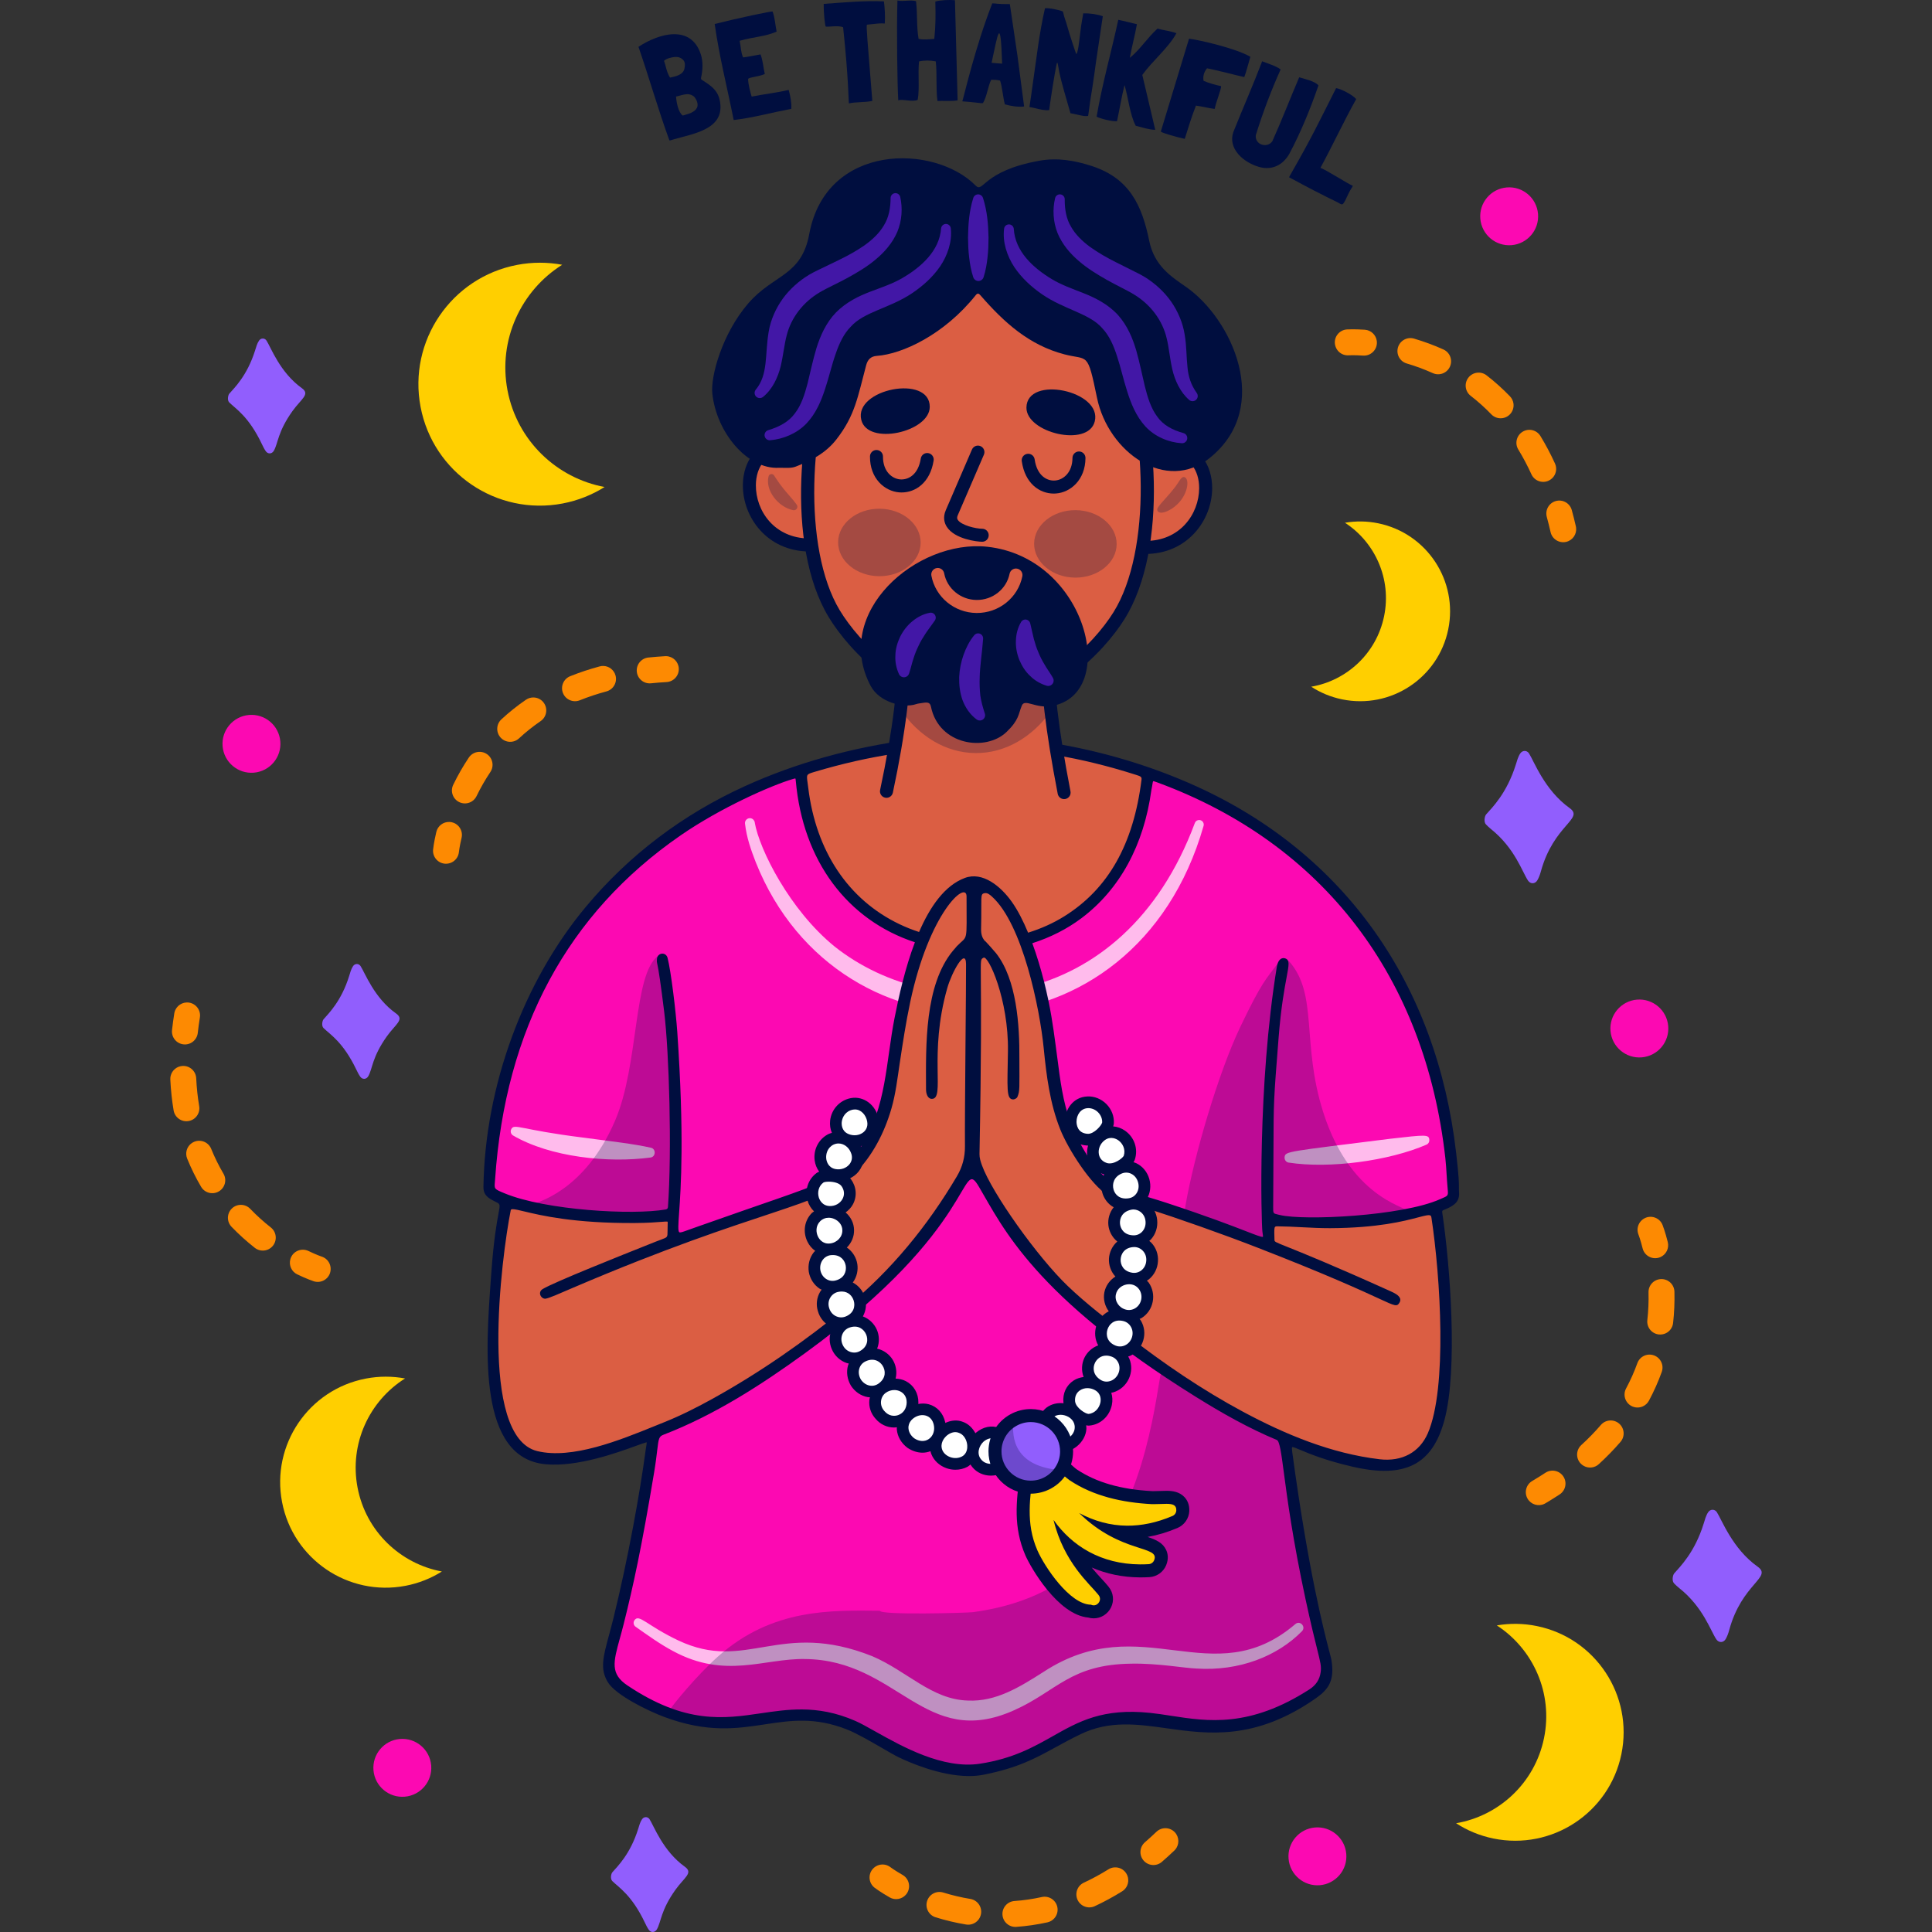 <?xml version="1.0" encoding="UTF-8"?>
<!-- Generator: Adobe Illustrator 25.3.1, SVG Export Plug-In . SVG Version: 6.00 Build 0)  -->
<svg xmlns="http://www.w3.org/2000/svg" xmlns:xlink="http://www.w3.org/1999/xlink" version="1.1" id="Capa_1" x="0px" y="0px" viewBox="0 0 512 512" style="enable-background:new 0 0 512 512;" xml:space="preserve" width="512" height="512">
<rect x="0" y="0" width="512" height="512" fill="#333333" stroke="none"/>
<g>
	<g>
		<g>
			<g>
				<path style="fill:#FC09B2;" d="M335.426,318.881c0.105,2.537,0.209,5.075,0.28,7.614c0.04,1.41,0.167,2.945-1.129,2.575      c-1.147-0.327-27.717-10.855-47.678-15.767c-4.768-1.173-11.612-2.517-16.268-0.643c-6.014,2.422-5.304,8.901-2.064,14.532      c6.727,11.691,41.676,41.277,68.607,52.717c3.921,1.665,2.388-0.21,4.547,13.712c5.44,35.085,8.798,42.985,9.288,47.391      c0.392,3.528-0.958,6.093-4.019,7.984c-28.177,17.403-40.253-0.67-60.4,8.382c-9.618,4.321-13.709,8.88-26.874,11.102      c-7.589,1.281-17.755-2.584-25.072-6.937c-19.567-11.641-24.797-6.413-40.901-5.53c-10.338,0.567-21.149-3.415-29.324-9.366      c-3.474-2.529-3.052-6.341-1.794-10.449c2.578-8.42,5.945-25.453,7.592-34.124c4.014-21.145,2.327-21.696,4.884-22.716      c17.591-7.015,42.83-23.124,63.712-43.527c5.446-5.321,7.342-8.942,8.539-11.506c2.199-4.711,1.611-9.815-3.078-11.812      c-5.156-2.196-13.765-0.395-19.173,1c-22.614,5.831-40.904,13.195-45.036,14.334c-1.438,0.396-1.109-0.791-1.057-5.73      c0.068-6.559,0.646-14.07,0.583-20.547c-0.042-4.238-0.396-8.461-0.348-12.704c0.12-10.58-2.626-33.912-3.479-34.663      c-0.091-0.08-0.267-0.138-0.374-0.106c-0.357,0.105-0.187,0.599-0.138,0.922c2.348,15.635,3.814,22.801,2.998,64.238      c-0.045,2.271-0.206,2.359-2.395,2.532c-13.596,1.075-32.544,0.224-44.78-5.533c-0.875-0.412-1.319-1.16-1.139-2.07      c1.033-5.228,0.219-65.072,57.057-98.31c9.193-5.376,20.21-9.825,23.909-10.806c1.122-0.298,0.915,0.733,1.673,5.856      c2.361,15.949,11.106,29.929,26.398,36.41c8.09,3.428,13.365,3.384,17.491,3.871c0.49,0.058,0.986,0.151,1.474,0.127      c7.904-0.385,15.577-1.735,22.66-5.504c14.428-7.679,21.802-22.005,23.659-38.205c0.229-2,0.566-2.108,2.2-1.54      c42.621,14.809,73.016,51.592,77.643,100.486c0.961,10.161,0.848,10.856-1.021,11.747c-4.909,2.339-13.304,3.82-18.681,4.494      c-9.246,1.158-23.355,0.652-26.639,0.059c-0.967-0.175-1.302-0.486-1.311-1.806c-0.059-9.313-0.791-7.292,0.27-31.342      c1.132-25.653,4.19-33.305,3.481-34.248c-0.084-0.112-0.294-0.117-0.348-0.043c-0.357,0.489-1.419,6.863-1.507,7.447      c-2.313,15.469-1.91,21.009-2.515,28.028C335.378,296.135,335.261,314.908,335.426,318.881z"/>
				<g>
					<path style="fill:#FFBBEC;" d="M179.745,434.73c18.174,8.588,26.849-5.609,51.447,4.192       c9.288,3.992,15.745,11.491,25.325,11.742c7.439,0.353,13.732-3.589,20.047-7.609c26.09-17.049,44.745,6.101,66.731-12.668       c1.242-1.063,2.879,0.736,1.735,1.908c-6.519,6.628-16.619,10.617-27.919,9.89c-3.274-0.122-10.294-1.429-17.236-1.297       c-16.244,0.174-19.795,7.311-31.152,12.355c-23.689,10.63-30.726-13.343-55.397-13.585c-10.83-0.204-21.062,5.411-34.966-2.11       c-3.561-1.898-6.754-4.226-9.929-6.455c-0.547-0.384-0.683-1.144-0.304-1.698C169.367,427.584,171.293,430.718,179.745,434.73z       "/>
					<path style="fill:#FFBBEC;" d="M318.961,218.869c-18.218,63.817-96.529,65.155-118.666,9.662       c-1.271-3.286-2.44-6.547-2.86-10.264c-0.081-0.711,0.431-1.353,1.142-1.434c1.242-0.14,1.542,1.305,1.434,1.131       c1.225,7.118,9.252,23.186,21.174,32.878c26.829,21.305,76.413,18.49,95.46-32.737c0.235-0.632,0.938-0.954,1.57-0.719       C318.814,217.61,319.132,218.263,318.961,218.869z"/>
					<path style="fill:#FFBBEC;" d="M154.5,301.467c7.841,1.056,13.203,1.619,18.013,2.694c1.371,0.306,1.293,2.401-0.103,2.592       c-11.2,1.503-26.531-0.061-36.454-5.845c-0.569-0.332-0.774-1.085-0.458-1.682C136.334,297.645,137.731,299.378,154.5,301.467z       "/>
					<path style="fill:#FFBBEC;" d="M378.065,303.332c-9.982,4.324-25.707,6.439-36.578,4.765c-0.68-0.105-1.15-0.772-1.051-1.491       c0.211-1.519,0.737-1.394,28.02-4.824c9.445-1.073,10.262-1.194,10.334,0.344C378.817,302.662,378.51,303.138,378.065,303.332z       "/>
				</g>
				<g style="opacity:0.25;">
					<path style="fill:#000E3F;" d="M257.88,427.239c11.958-1.635,22.185-5.853,30.869-14.105       c15.114-14.361,17.973-46.134,18.916-49.246c0.391-1.289,0.391-0.439,9.568,5.447c4.293,2.754,12.926,7.494,20.805,10.939       c3.298,1.442,1.102-0.5,5.857,26.816c4.798,27.561,7.316,31.338,7.138,35.704c-0.094,2.3-1.091,4.26-3.409,5.773       c-21.859,14.274-36.003,5.969-48.345,6.138c-16.342,0.224-20.255,10.46-39.428,13.763c-3.745,0.645-7.316,0.025-10.892-0.839       c-13.777-3.328-18.246-11.077-31.917-13.233c-11.426-1.802-22.013,4.611-37.178-0.119c-1.063-0.331-2.549-0.647-2.055-1.565       c0.412-0.766,6.568-8.428,12.372-13.636c14.503-13.015,30.437-12.3,43.026-12.208       C233.198,428.066,256.377,427.445,257.88,427.239z"/>
					<path style="fill:#000E3F;" d="M336.214,306.2c-0.272-5.515,0.463-10.998,0.525-16.504c0.171-15.314,3.588-32.671,3.577-34.259       c-0.002-0.334-0.283-0.679,0.037-0.995c0.205-0.202,0.965-0.034,1.335,0.389c7.695,8.806,3.149,21.518,8.959,39.857       c7.777,24.547,24.316,25.329,22.394,26.578c-1.794,1.165-20.435,3.385-35.123,1.616c-1.165-0.14-1.504-0.457-1.45-1.655       c0.16-3.535-0.49-7.041-0.298-10.576C336.251,309.171,336.204,307.684,336.214,306.2z"/>
					<path style="fill:#000E3F;" d="M178.255,319.222c-0.011,1.411,0.018,2.339-1.307,2.464       c-16.404,1.543-37.551-1.174-35.568-2.591c0.693-0.495,13.544-3.252,21.655-22.186c6.345-14.813,4.717-38.725,11.377-43.596       c0.144-0.105,0.396-0.107,0.588-0.08c0.09,0.012,0.228,0.212,0.219,0.316c-0.195,2.455,0.74,1.352,2.848,26.043       c0.072,0.844,0.015,1.697,0.069,2.543C178.739,291.692,178.437,296.042,178.255,319.222z"/>
					<path style="fill:#000E3F;" d="M336.616,277.306c-0.828,7.966-1.204,28.604-1.21,28.777       c-0.761,23.033,2.401,24.227-2.352,22.433c-5.752-2.17-11.527-4.28-17.318-6.342c-1.579-0.562-1.874-0.961-1.55-2.816       c2.326-13.293,8.68-35.031,14.543-47.289c5.78-12.085,6.878-12.678,9.899-16.748c0.162-0.219,0.407-0.463,0.715-0.33       C340.235,255.375,338.894,255.384,336.616,277.306z"/>
				</g>
				<path style="fill:#DB5E43;" d="M378.654,320.82c-0.184,0.047-4.993,1.626-11.372,2.499c-11.915,1.63-25.67,0.905-28.506,0.467      c-2.483-0.384-2.261,0.187-2.287,3.627c-0.03,3.856,0.746,1.854,25.931,13.236c6.493,2.934,7.568,3.435,7.448,3.81      c-0.231,0.717-1.927-0.498-9.206-3.735c-39.195-17.434-61.45-21.603-67.069-25.924c-9.398-7.228-13.952-20.056-14.926-31.454      c-0.863-10.092-3.431-24.555-7.604-35.093c11.978-3.323,22.603-11.367,28.069-24.005c2.905-6.717,4.439-15.312,4.376-17.818      c-0.031-1.231-0.036-1.464-2.138-2.132c-8.113-2.577-16.922-4.676-25.35-5.87c-15.935-2.258-22.111-2.241-38.1,0.107      c-9.842,1.446-19.955,4.057-24.13,5.536c-1.483,0.525-1.291,0.747-0.463,6.376c3.063,20.834,16.306,33.258,31.708,37.694      c-1.166-0.336-5.528,18.213-5.88,20.113c-1.09,5.876-1.689,11.825-2.685,17.715c-1.995,11.793-7.46,24.384-18.561,30.192      c-3.668,1.919-6.506,1.217-40.229,13.611c-1.623,0.596-32.981,13.859-33.355,13.236c0.004,0.006-0.074-0.033-0.068-0.033      c0.018-0.185,0.13-0.308,0.261-0.452c0.332-0.363,0.059-0.167,6.528-2.995c34.601-15.124,24.828-7.474,27.125-15.621      c0.037-0.13,0.006-0.281-0.005-0.422c-0.125-1.721-2.365-0.603-5.576-0.608c-9.077-0.015-13.681,0.153-19.259-0.428      c-16.38-1.706-18.367-4.957-18.904-2.656c-2.894,12.398-5.92,50.292,1.235,60.972c7.628,11.387,27.918,2.214,40.487-2.742      c24.712-9.745,58.487-36.73,68.083-49.731c4.501-6.097,7.485-10.259,10.843-16.754c2.5-4.836,1.83-1.517,2.387-59.045      c0.008-0.881-0.564-1.382-1.305-1.724c0.31-0.246,0.574-0.51,0.806-0.79c0.803,0.021,1.605,0.03,2.408,0.011      c0.162,0.274,0.335,0.544,0.509,0.813c-1.281,1.055-1.193,2.03-1.21,4.285c-0.408,54.162-0.946,51.686,1.137,55.941      c2.463,5.033,5.454,9.69,8.743,14.138c7.792,15.844,48.447,46.114,71.48,54.99c8.111,3.126,17.623,8.201,29.253,7.51      c13.245-0.788,13.176-19.622,13.269-32.361c0.029,0,0.059,0,0.088,0.001c0.001-0.18,0.293-11.065-0.659-20.098      C380.359,319.844,380.414,320.372,378.654,320.82z"/>
			</g>
			<path style="fill:#000E3F;" d="M317.063,208.387c-23.891-10.847-52.09-15.489-75.422-12.419     c-15.952,2.099-30.864,6.275-44.322,12.415c-16.483,7.518-30.613,18.235-41.995,31.852     c-16.634,19.901-26.805,47.677-27.208,74.302c-0.034,2.285,1.409,3.026,2.984,3.834l0.324,0.164     c1.142,0.575,1.142,0.575,0.683,3.061c-0.449,2.434-1.286,6.964-1.926,15.977l-0.117,1.642     c-1.353,18.816-3.397,47.251,14.591,48.831c8.419,0.75,18.924-3.073,23.973-4.906c1.269-0.46,2.186-0.793,2.644-0.902     c0.051-0.012,0.086-0.016,0.101-0.022c0.041,0.175-0.049,0.708-0.123,1.142c-0.051,0.304-0.109,0.647-0.159,1.025     c-1.417,10.685-4.604,28.58-8.526,44.474c-0.416,1.686-0.823,3.186-1.189,4.539c-1.547,5.721-2.4,8.872-0.333,12.341     c2.133,3.578,11.007,7.786,14.97,9.264c11.484,4.281,19.238,3.105,26.739,1.967c6.8-1.031,13.228-2.006,21.818,1.408     c2.497,0.993,6.202,3.139,9.178,4.863c1.825,1.057,3.401,1.97,4.412,2.459c2.648,1.28,10.853,4.921,18.471,4.977     c1.368,0.01,2.719-0.095,4.014-0.352c9.106-1.8,13.711-4.326,19.045-7.251c2.05-1.124,4.173-2.288,6.721-3.513     c7.624-3.667,14.975-2.635,22.757-1.544c11.01,1.542,23.48,3.291,39.528-7.94c3.395-2.377,5.06-4.712,4.131-10.234     c-0.053-0.314-0.22-0.953-0.497-2.013c-1.382-5.275-5.584-21.328-9.857-52.914c-0.114-0.84-0.127-1.31-0.042-1.397     c0.182-0.118,1.198,0.315,2.26,0.762c2.279,0.958,6.519,2.74,13.693,4.402c13.944,3.224,21.244-0.499,24.434-12.448     c3.553-13.313,1.508-40.77-0.615-54.949c-0.048-0.335,0.039-0.484,0.364-0.616c1.901-0.773,4.266-1.735,4.102-4.45     c-0.044-0.728-0.042-1.182-0.041-1.657c0.002-1.228,0.004-2.621-0.747-9.124C380.718,260.657,356.277,226.191,317.063,208.387z      M214.192,208.757c-0.06-0.496-0.121-0.927-0.172-1.302c-0.317-2.253-0.317-2.253,1.782-2.881     c29.145-8.729,56.204-8.496,85.157,0.737l0.156,0.05c1.159,0.367,1.489,0.506,1.398,1.254     c-2.116,17.099-8.811,28.947-20.469,36.219c-2.949,1.84-6.189,3.279-9.589,4.336c-1.277-3.062-2.706-5.91-4.328-8.191     c-2.936-4.127-7.715-8.062-12.421-6.318c-5.357,1.985-9.256,7.651-12.144,14.328c-1.781-0.581-3.521-1.27-5.2-2.074     C224.822,238.44,216.239,225.599,214.192,208.757z M131.144,313.3c0.019-0.235,0.042-0.497,0.062-0.79     c2.705-39.808,19.244-70.465,49.156-91.121c10.631-7.342,24.041-13.256,29.754-14.94c0.383-0.112,0.616-0.164,0.662-0.144     c0.03,0.035,0.073,0.165,0.11,0.593c1.873,21.279,13.692,36.93,31.568,42.813c-2.622,6.907-4.289,14.477-5.394,20.081     c-2.281,11.569-2.155,23.721-8.777,33.937c-6.32,9.75-6.842,8.356-43.385,21.329l-2.88,1.025     c-0.993,0.361-1.772,0.645-2.007,0.467c-0.382-0.288-0.258-2.063-0.051-5.004c0.465-6.631,1.433-20.429-0.48-48.12     c-0.359-5.211-1.655-16.053-2.57-19.574c-0.224-0.86-0.932-1.188-1.522-1.12c-0.724,0.076-1.255,0.663-1.293,1.427l-0.018,0.339     c-0.019,0.365-0.02,0.4,0.052,0.7c0.395,1.656,1.025,5.982,1.874,12.859c1.341,10.881,2.072,36.905,1.012,51.768     c-0.03,0.423-0.206,0.625-0.608,0.696c-8.73,1.549-31.793,0.225-42.647-4.261C130.992,315.116,130.992,315.116,131.144,313.3z      M142.371,384.553c-15.595-3.814-9.509-51.298-7.026-63.805c0.029-0.143,0.078-0.191,0.123-0.22     c0.09-0.058,0.235-0.083,0.429-0.082c0.588,0.004,1.634,0.256,3.04,0.594c4.281,1.03,13.183,3.176,29.329,3.073     c3.461-0.023,5.639-0.198,6.941-0.303c0.857-0.068,1.6-0.13,1.72-0.041c0.04,0.064,0.028,0.355,0.016,0.612l-0.004,0.096     c-0.029,0.733-0.031,1.312-0.031,1.776c-0.005,1.629-0.005,1.629-1.622,2.224c-0.413,0.151-0.918,0.336-1.536,0.584l-1.78,0.71     c-6.904,2.748-25.239,10.048-28.169,11.85c-0.723,0.445-0.783,1.119-0.599,1.601c0.24,0.626,0.867,1.04,1.428,0.934     c1.078-0.196,3.442-1.27,7.396-2.961c49.655-21.238,65.502-21.237,74.391-30.057c4.798-4.761,7.97-10.955,9.83-17.397     c1.113-3.855,1.58-7.915,2.174-11.873c0.818-5.448,1.648-10.897,2.789-16.288c5.051-23.847,14.934-32.384,14.936-28.011     c0,12.779,0.433,10.073-2.611,13.223c-0.092,0.095-0.915,1.129-0.962,1.123c-7.594,9.141-7.207,25.1-7.166,36.778     c0.004,1.1,0.397,2.481,1.498,2.517c3.715,0.12-0.893-11.67,4.131-29.353c1.204-4.235,4.905-10.876,4.975-6.394     c0.057,3.642-0.369,39.602-0.289,48.267c0.027,2.932-0.672,5.528-2.138,8.006c-7.747,13.099-17.375,24.918-29.159,34.581     c-11.037,9.05-22.875,17.308-35.36,24.238c-4.252,2.359-8.607,4.575-13.127,6.378c-0.775,0.309-1.587,0.639-2.431,0.982     C164.259,381.667,151.598,386.808,142.371,384.553z M340.258,390.434c0.865,6.543,2.314,17.493,5.723,33.37     c1.395,6.495,2.391,10.48,3.048,13.117c0.921,3.685,1.169,4.675,0.961,6.221c-0.262,1.948-1.237,3.441-2.981,4.563     c-15.877,10.215-26.94,8.499-36.705,6.987c-1.913-0.297-3.721-0.577-5.527-0.764c-12.546-1.305-18.925,2.304-25.682,6.12     c-5.218,2.947-10.615,5.995-19.354,7.349c-9.844,1.518-20.626-4.529-27.765-8.535c-2.096-1.177-3.904-2.192-5.31-2.807     c-5.185-2.264-9.797-3.004-14.1-3.035c-3.801-0.028-7.363,0.497-10.868,1.013c-9.839,1.45-20.016,2.948-35.43-7.376     c-4.591-3.075-3.724-6.218-1.997-12.48c0.314-1.137,0.654-2.368,0.99-3.709c2.6-10.372,4.753-20.26,8.062-40.111     c0.44-2.63,0.67-4.566,0.837-5.979c0.387-3.268,0.485-3.703,1.716-4.178c13.423-5.175,25.83-13.155,37.425-21.57     c46.07-33.437,41.103-52.648,46.146-44.091c6.257,10.618,14.543,28.922,57.515,55.671c6.855,4.267,13.944,8.287,21.408,11.395     C339.13,381.921,339.554,385.125,340.258,390.434z M378.396,379.813c-2.205,5.083-6.862,7.598-12.782,6.904     c-12.768-1.501-24.97-6.561-36.216-12.597c-10.806-5.801-20.993-12.737-30.668-20.26c-5.382-4.186-10.835-8.335-15.767-13.056     c-8.044-7.699-20.081-24.645-22.737-31.993c-0.34-0.94-0.669-1.952-0.65-2.964c1.036-53.762-0.424-51.116,1.054-52.041     c1.267-0.8,6.687,11.089,6.485,24.726c-0.146,9.92-0.495,12.771,1.372,12.831c0.382,0.013,0.979-0.314,1.125-0.649     c0.694-1.589,0.537-2.398,0.534-10.209c0.064-8.782-0.689-20.878-6.16-27.872c-0.167-0.214-2.943-3.418-3.121-3.408     c-0.568-0.76-0.9-1.627-0.867-3.087c0.199-8.649-0.306-9.162,0.872-9.43c0.806-0.183,1.47,0.408,2.046,0.928     c8.03,7.255,12.628,29.506,13.675,40.128c0.717,7.273,1.64,14.659,4.368,21.494c2.148,5.38,8.13,14.706,12.608,17.484     c2.881,1.788,6.739,2.322,9.952,3.354c8.737,2.807,20.223,6.84,29.982,10.637c18.517,7.204,27.589,11.396,31.951,13.41     c4.39,2.029,4.753,2.2,5.444,1.031c0.206-0.348,0.254-0.702,0.142-1.051c-0.29-0.918-1.659-1.536-2.564-1.946     c-15.579-7.033-23.397-10.164-27.153-11.669c-3.57-1.43-3.57-1.43-3.573-1.961l-0.022-0.847     c-0.042-1.445-0.066-2.317,0.185-2.575c0.059-0.06,0.185-0.141,0.589-0.138c2.178,0.016,4.399,0.131,6.547,0.244     c2.426,0.127,4.949,0.253,7.416,0.247c12.689-0.055,19.625-1.877,23.35-2.856c1.728-0.453,2.87-0.753,3.271-0.49     c0.084,0.055,0.205,0.176,0.265,0.58C381.733,338.44,383.58,367.847,378.396,379.813z M383.034,306.926     c0.156,1.399,0.243,2.829,0.327,4.212c0.068,1.126,0.137,2.253,0.241,3.378l0.025,0.258c0.194,2.075,0.194,2.075-1.333,2.737     l-0.663,0.29c-10.002,4.481-36.046,5.741-42.444,4.189l-0.54-0.126c-1.253-0.29-1.253-0.29-1.241-1.969     c0.049-6.506,0.064-11.285,0.076-15.01c0.042-13.162,0.042-13.162,1.355-29.79l0.021-0.27c0.627-7.928,1.555-12.894,2.112-15.862     c0.62-3.312,0.852-4.552-0.351-4.968c-0.406-0.142-0.799-0.106-1.14,0.096c-0.756,0.452-1.017,1.583-1.092,2.05     c-5.207,31.709-4.098,68.094-3.844,70.181c0.024,0.201,0.051,0.385,0.075,0.554c0.051,0.361,0.115,0.81,0.074,0.895     c-0.301,0.15-1.942-0.5-4.455-1.473c-3.778-1.464-10.104-3.914-21.056-7.516l-0.296-0.096     c-11.269-3.709-16.214-3.14-23.445-17.217c-2.696-5.249-3.857-10.994-4.666-16.793c-0.717-5.138-1.291-10.293-2.155-15.41     c-0.895-5.303-2.589-12.64-5.044-19.304c4.717-1.507,9.126-3.705,13.032-6.639c10.123-7.609,16.526-19.341,18.518-33.93     c0.027-0.196,0.068-0.388,0.109-0.581c0.032-0.149,0.061-0.298,0.087-0.446l0.085-0.511c0.06-0.375,0.123-0.763,0.181-0.826     c0.125-0.039,0.688,0.165,1.327,0.4C350.632,223.579,377.666,258.915,383.034,306.926z"/>
		</g>
		<g>
			<g>
				<g>
					<path style="fill:#DB5E43;" d="M234.926,209.707c1.928-9.018,3.066-16.232,3.726-21.656c0.861-7.009,0.96-11.076,1.107-12.264       c0.036-0.224-0.09-23.08,12.604-31.243c12.521-8.061,25.465,8.442,25.314,31.486c-0.026,3.619,0.304,7.948,0.84,12.416       c0.892,7.642,2.35,15.736,3.479,21.605"/>
					<path style="opacity:0.25;fill:#000E3F;" d="M278.517,188.446c-4.945,6.876-12.078,11.184-19.989,11.126       c-7.946-0.058-15.031-4.505-19.875-11.521c0.861-7.009,0.96-11.076,1.107-12.264c0.036-0.224-0.09-23.08,12.604-31.243       c12.521-8.061,25.465,8.442,25.314,31.486C277.651,179.649,277.981,183.978,278.517,188.446z"/>
				</g>
				<path style="fill:#000E3F;" d="M234.915,211.431c-0.114-0.001-0.232-0.013-0.35-0.038c-0.931-0.199-1.524-1.115-1.325-2.046      c1.669-7.809,2.914-15.044,3.702-21.505c0.603-4.91,0.827-8.335,0.96-10.382c0.059-0.89,0.1-1.518,0.147-1.885      c0.119-5.691,1.456-24.813,13.382-32.482c4.458-2.873,9.374-3.103,13.844-0.646c8.55,4.701,14.227,18.201,14.126,33.594      c-0.024,3.316,0.254,7.42,0.828,12.199c0.7,6.004,1.832,13.03,3.46,21.485c0.18,0.935-0.431,1.838-1.366,2.018      c-0.934,0.178-1.84-0.432-2.018-1.366c-1.644-8.539-2.789-15.647-3.499-21.731c-0.59-4.918-0.877-9.168-0.852-12.629      c0.092-13.941-4.982-26.503-12.34-30.549c-3.402-1.869-6.874-1.694-10.317,0.525c-10.768,6.925-11.726,25.911-11.809,29.647      c-0.005,0.258-0.023,0.404-0.028,0.428c-0.031,0.259-0.065,0.821-0.116,1.618c-0.136,2.083-0.364,5.571-0.979,10.576      c-0.799,6.56-2.061,13.898-3.751,21.806C236.437,210.882,235.716,211.437,234.915,211.431z"/>
			</g>
			<g>
				<g>
					<g>
						<g>
							<path style="fill:#DB5E43;" d="M298.937,131.042c-0.049,6.655-1.7,13.989,4.519,14.034         c18.461,0.135,21.37-25.895,6.83-26.002C304.067,119.029,298.985,124.387,298.937,131.042z"/>
							<path style="fill:#DB5E43;" d="M219.14,130.459c-0.048,6.655,1.496,14.012-4.724,13.967         c-18.461-0.135-20.989-26.205-6.45-26.099C214.187,118.372,219.189,123.804,219.14,130.459z"/>
						</g>
						<g style="opacity:0.25;">
							<path style="fill:#000E3F;" d="M310.501,134.831c-3.255,2.031-4.291,0.613-3.629-0.349c1.094-1.592,2.503-2.743,4.665-5.58         c1.093-1.458,1.654-3,2.606-2.326C315.385,127.454,314.561,132.258,310.501,134.831z"/>
							<path style="fill:#000E3F;" d="M206.573,128.135c1.513,2.046,2.328,2.832,2.941,3.589c1.318,1.515,1.757,2.23,1.641,2.056         c0.459,0.685-0.143,1.583-0.951,1.422c-3.991-0.809-7.485-5.273-6.526-8.969c0.175-0.674,1.058-0.816,1.443-0.255         C205.12,125.977,206.134,127.53,206.573,128.135z"/>
						</g>
					</g>
					<g>
						<path style="fill:#000E3F;" d="M303.444,146.8c-1.91-0.014-3.431-0.603-4.517-1.751c-2.228-2.356-2.035-6.371-1.831-10.622        c0.054-1.126,0.109-2.272,0.117-3.398c0.055-7.594,5.926-13.73,13.086-13.678c3.454,0.025,6.323,1.331,8.298,3.778        c1.727,2.138,2.665,5.088,2.641,8.308C321.175,138.035,314.502,146.881,303.444,146.8z M310.274,120.799        c-5.26-0.038-9.572,4.562-9.614,10.256c-0.009,1.172-0.066,2.365-0.122,3.537c-0.161,3.343-0.326,6.8,0.892,8.088        c0.155,0.164,0.628,0.663,2.038,0.673c9.235,0.068,14.272-7.132,14.322-13.94c0.018-2.425-0.648-4.598-1.876-6.118        C314.592,121.656,312.694,120.816,310.274,120.799z"/>
						<path style="fill:#000E3F;" d="M214.404,146.149c-11.058-0.081-17.601-9.023-17.538-17.62c0.024-3.22,1.004-6.156,2.762-8.269        c2.011-2.417,4.898-3.681,8.352-3.656c7.16,0.052,12.94,6.274,12.885,13.868c-0.008,1.126,0.031,2.273,0.068,3.399        c0.142,4.254,0.276,8.271-1.986,10.594C217.844,145.596,216.314,146.163,214.404,146.149z M207.955,120.051        c-2.42-0.018-4.33,0.794-5.677,2.413c-1.25,1.502-1.948,3.665-1.965,6.09c-0.05,6.808,4.881,14.081,14.117,14.148        c1.41,0.01,1.89-0.481,2.048-0.643c1.236-1.27,1.122-4.728,1.01-8.074c-0.039-1.173-0.079-2.366-0.07-3.539        C217.459,124.753,213.214,120.089,207.955,120.051z"/>
					</g>
				</g>
				<g>
					<path style="fill:#DB5E43;" d="M296.535,163.18c-5.951,9.522-19.954,23.106-37.731,23.183l-0.343-0.003       c-17.773-0.337-31.576-14.123-37.388-23.732c-10.639-17.59-7.95-52.336,0.095-68.927c7.78-16.042,21.663-24.472,38.15-24.714       c0.066-0.017,0.115-0.016,0.18-0.016c0.049,0,0.114,0.001,0.163,0.018c16.482,0.482,30.241,9.115,37.786,25.269       C305.249,110.967,307.429,145.748,296.535,163.18z"/>
					<g style="opacity:0.25;">
						<path style="fill:#000E3F;" d="M285.053,135.195c-6.029-0.044-10.965,3.931-11.001,8.861c-0.036,4.93,4.841,8.977,10.87,9.021        c6.031,0.044,10.966-3.931,11.002-8.861C295.96,139.286,291.083,135.239,285.053,135.195z"/>
						<path style="fill:#000E3F;" d="M233.11,134.816c-6.031-0.044-10.966,3.931-11.002,8.861c-0.036,4.93,4.841,8.977,10.872,9.021        c6.029,0.044,10.965-3.931,11.001-8.861C244.015,138.907,239.139,134.86,233.11,134.816z"/>
					</g>
					<g>
						<path style="fill:#000E3F;" d="M299.01,93.53c-7.66-16.396-21.588-25.72-39.228-26.26c-0.21-0.027-0.328-0.042-0.626-0.003        c-17.616,0.304-31.653,9.42-39.54,25.683c-7.747,15.977-11.608,51.412-0.019,70.571c5.415,8.952,19.689,24.2,38.851,24.562        l0.362,0.003c19.146-0.082,33.64-15.12,39.186-23.993C309.862,145.105,306.521,109.619,299.01,93.53z M295.074,162.266        c-5.172,8.274-18.633,22.297-36.259,22.373l-0.321-0.002c-17.643-0.334-30.897-14.552-35.948-22.901        c-9.977-16.497-8.064-50.297,0.173-67.282c7.308-15.071,20.315-23.503,36.624-23.743c0.045-0.001,0.089-0.003,0.133-0.006        c0.045,0.004,0.089,0.008,0.135,0.009c16.303,0.477,29.186,9.099,36.275,24.275        C303.872,112.092,305.291,145.916,295.074,162.266z"/>
						<path style="fill:#000E3F;" d="M272.016,108.016c-0.07,6.671,16.308,10.627,18.096,3.7        C292.22,103.553,272.107,99.318,272.016,108.016z"/>
						<path style="fill:#000E3F;" d="M246.396,107.829c0.036-8.698-20.137-4.758-18.149,3.435        C229.934,118.216,246.368,114.5,246.396,107.829z"/>
						<path style="fill:#000E3F;" d="M285.953,119.645c-0.953-0.007-1.729,0.759-1.736,1.711c-0.028,3.902-2.434,5.84-4.657,5.99        c-2.088,0.138-4.741-1.246-5.366-5.611c-0.134-0.941-1-1.601-1.95-1.463c-0.942,0.135-1.598,1.008-1.464,1.949        c0.852,5.957,4.747,8.555,8.424,8.581c0.197,0.001,0.392-0.004,0.586-0.018c3.882-0.261,7.831-3.575,7.874-9.404        C287.671,120.43,286.906,119.652,285.953,119.645z"/>
						<path style="fill:#000E3F;" d="M245.988,120.08c-0.941-0.152-1.822,0.495-1.971,1.434c-0.688,4.355-3.346,5.687-5.447,5.533        c-2.22-0.183-4.598-2.156-4.57-6.058c0.007-0.952-0.758-1.729-1.711-1.736c-0.953-0.007-1.729,0.759-1.736,1.711        c-0.043,5.829,3.858,9.2,7.735,9.518c0.193,0.016,0.389,0.025,0.586,0.026c3.678,0.027,7.61-2.514,8.549-8.457        C247.572,121.111,246.928,120.229,245.988,120.08z"/>
						<path style="fill:#000E3F;" d="M257.579,119.129c-6.773,15.7-6.938,16.083-6.938,16.083c-0.856,1.983-0.312,3.508,0.294,4.438        c2.097,3.213,7.905,3.91,9.345,3.92c0.953,0.007,1.729-0.759,1.736-1.711c0.007-0.952-0.758-1.729-1.711-1.736        c-1.752-0.013-5.543-0.917-6.483-2.357c-0.165-0.254-0.282-0.574-0.013-1.199c0.111-0.258,6.934-16.072,6.934-16.072        c0.377-0.874-0.025-1.889-0.899-2.266C258.972,117.852,257.956,118.256,257.579,119.129z"/>
					</g>
				</g>
			</g>
			<g>
				<g>
					<path style="fill:#000E3F;" d="M206.449,123.971c-8.339,0.471-16.581-9.284-17.678-19.699       c-0.477-4.531,2.583-15.812,9.521-23.866c6.671-7.746,14.093-7.156,16.168-18.386c4.472-24.204,33.154-23.895,44.075-12.859       c2.124,2.146,1.757-3.844,16.898-6.565c4.815-0.865,9.366-0.068,13.852,1.383c10.109,3.27,13.366,10.523,15.277,19.863       c1.357,6.635,5.836,9.467,9.768,12.2c12.03,8.363,23.012,31.724,6.354,45.251c-11.629,9.443-26.967-1.396-29.958-15.85       c-2.586-12.496-2.31-9.88-8.662-11.543c-9.305-2.436-15.907-8.373-22.181-15.582c-0.422-0.485-0.766-0.771-1.289-0.114       c-8.328,10.457-19.46,15.632-26.23,16.107c-1.58,0.111-2.417,0.982-2.808,2.438c-2.253,8.39-2.907,13.312-7.937,19.744       c-2.815,3.6-6.642,5.586-10.757,7.165C209.586,124.147,208.204,123.949,206.449,123.971z"/>
					<g>
						<path style="fill:#4217A6;" d="M268.666,60.677c0.368,5.923,5.052,10.277,10.115,13.322c2.486,1.495,5.321,2.494,8.411,3.711        c3.052,1.223,6.362,2.84,9.041,5.722c2.574,2.859,3.962,6.299,4.905,9.519c0.917,3.259,1.543,6.427,2.259,9.429        c0.748,2.98,1.629,5.821,3.255,7.993c1.549,2.246,4.041,3.589,6.933,4.386l0.05,0.014c0.729,0.201,1.157,0.955,0.957,1.684        c-0.175,0.636-0.771,1.042-1.404,1.003c-3.428-0.211-7.111-1.692-9.655-4.459c-2.523-2.768-3.824-6.146-4.821-9.299        c-1.022-3.174-1.688-6.304-2.65-9.182c-0.907-2.888-2.08-5.534-3.866-7.442c-3.336-3.986-10.147-5.026-16.007-9.063        c-2.81-1.937-5.421-4.301-7.4-7.253c-1.928-2.942-3.147-6.62-2.691-10.165c0.088-0.706,0.733-1.207,1.439-1.119        C268.163,59.556,268.627,60.073,268.666,60.677z"/>
						<path style="fill:#4217A6;" d="M282.165,52.837c-0.02,2.638,0.402,5.151,1.665,7.241c1.193,2.114,3.009,3.859,5.082,5.386        c2.099,1.501,4.423,2.834,6.876,4.057l3.726,1.869c1.25,0.634,2.537,1.224,3.935,2.068c2.671,1.669,5.054,3.841,6.895,6.44        c1.81,2.597,3.119,5.648,3.599,8.743c0.537,3.061,0.444,5.926,0.738,8.511c0.203,2.613,0.966,4.904,2.463,6.976l0.011,0.016        c0.444,0.615,0.306,1.473-0.309,1.917c-0.525,0.379-1.228,0.333-1.699-0.071c-2.395-2.056-3.805-5.212-4.485-8.142        c-0.665-2.965-0.87-5.768-1.488-8.228c-1.146-4.829-4.339-8.947-8.58-11.534c-0.999-0.636-2.26-1.257-3.51-1.916        c-1.244-0.654-2.521-1.289-3.778-2.007c-2.506-1.433-5.063-2.959-7.375-4.965c-2.317-1.965-4.439-4.447-5.675-7.442        c-1.194-3.009-1.346-6.332-0.636-9.263c0.168-0.692,0.865-1.118,1.558-0.95c0.594,0.144,0.991,0.677,0.987,1.263        L282.165,52.837z"/>
						<path style="fill:#4217A6;" d="M251.968,60.494c0.404,3.547-0.866,7.205-2.834,10.117c-2.019,2.922-4.661,5.248-7.496,7.143        c-5.928,3.955-12.694,4.889-16.174,8.822c-1.862,1.861-3.075,4.461-4.038,7.305c-1.008,2.841-1.694,5.957-2.746,9.123        c-1.022,3.144-2.388,6.523-4.963,9.232c-2.596,2.7-6.21,4.134-9.613,4.436c-0.753,0.067-1.418-0.489-1.485-1.242        c-0.058-0.658,0.359-1.248,0.967-1.431l0.059-0.017c2.881-0.869,5.406-2.212,7.002-4.43c1.669-2.142,2.587-4.945,3.36-7.914        c0.743-2.988,1.39-6.158,2.372-9.415c1.012-3.215,2.496-6.646,5.153-9.405c2.727-2.765,6.049-4.362,9.118-5.529        c3.104-1.169,5.949-2.127,8.454-3.586c5.101-2.971,9.841-7.253,10.296-13.165c0.054-0.71,0.674-1.241,1.384-1.186        C251.413,59.398,251.9,59.892,251.968,60.494z"/>
						<path style="fill:#4217A6;" d="M238.567,52.193c0.667,2.942,0.467,6.262-0.771,9.254c-1.28,2.976-3.438,5.427-5.784,7.358        c-2.342,1.972-4.92,3.46-7.447,4.856c-1.268,0.7-2.553,1.317-3.807,1.952c-1.259,0.64-2.529,1.242-3.537,1.865        c-4.278,2.524-7.534,6.6-8.744,11.406c-0.647,2.449-0.889,5.254-1.596,8.211c-0.719,2.918-2.177,6.073-4.642,8.072        l-0.029,0.023c-0.587,0.476-1.45,0.386-1.927-0.201c-0.419-0.517-0.399-1.247,0.012-1.739        c3.328-3.992,2.374-9.287,3.425-15.407c0.523-3.097,1.877-6.123,3.724-8.695c1.878-2.573,4.292-4.71,6.988-6.34        c1.41-0.824,2.706-1.395,3.965-2.011l3.754-1.815c2.471-1.187,4.815-2.486,6.935-3.956c2.095-1.496,3.937-3.215,5.161-5.311        c1.295-2.071,1.753-4.578,1.771-7.216v-0.03c0.005-0.713,0.587-1.286,1.299-1.281        C237.929,51.192,238.438,51.622,238.567,52.193z"/>
						<path style="fill:#4217A6;" d="M260.498,52.439c1.128,3.502,1.401,7.007,1.474,10.512c-0.011,1.753-0.057,3.506-0.266,5.26        c-0.192,1.754-0.482,3.508-1.05,5.263c-0.244,0.755-1.054,1.169-1.809,0.925c-0.449-0.146-0.78-0.499-0.921-0.914        c-0.581-1.751-0.884-3.503-1.088-5.255c-0.222-1.752-0.281-3.505-0.305-5.258c0.048-3.506,0.296-7.013,1.398-10.523        c0.223-0.71,0.979-1.104,1.688-0.881C260.05,51.702,260.367,52.04,260.498,52.439z"/>
					</g>
				</g>
				<g>
					<path style="fill:#000E3F;" d="M261.651,144.898c26.521,2.891,35.137,39.062,17.072,42.2c-4.274,0.742-7.128-2.032-7.924-0.12       c-0.959,2.307-0.698,3.762-4.036,6.984c-5.515,5.324-17.945,3.569-20.054-6.688c-0.219-1.063-0.803-1.236-2.174-0.996       c-0.602,0.105-1.238,0.142-1.798,0.336c-3.211,1.11-9.665-0.445-11.992-4.821C220.423,162.386,242.945,142.859,261.651,144.898       z"/>
					<g>
						<g>
							<path style="fill:#4217A6;" d="M247.579,164.675c-0.757,1.102-1.618,2.19-2.306,3.236c-0.695,1.063-1.334,2.095-1.825,3.186         c-0.534,1.067-0.985,2.173-1.353,3.368c-0.418,1.189-0.667,2.462-1.136,3.884l-0.053,0.16         c-0.248,0.751-1.057,1.159-1.808,0.911c-0.39-0.129-0.691-0.415-0.852-0.76c-0.699-1.516-1.064-3.217-0.961-4.943         c0.014-1.737,0.54-3.461,1.293-5.04c0.8-1.563,1.884-2.973,3.224-4.048c1.338-1.096,2.8-1.89,4.613-2.239         c0.714-0.138,1.405,0.33,1.543,1.044c0.069,0.359-0.014,0.712-0.205,0.992L247.579,164.675z"/>
							<path style="fill:#4217A6;" d="M273.09,165.471c0.324,1.297,0.569,2.662,0.897,3.871c0.337,1.225,0.686,2.387,1.178,3.477         c0.447,1.107,0.976,2.177,1.627,3.244c0.614,1.1,1.403,2.13,2.157,3.423l0.085,0.145c0.399,0.683,0.168,1.559-0.515,1.958         c-0.355,0.207-0.768,0.243-1.134,0.135c-1.599-0.481-3.115-1.333-4.34-2.553c-1.292-1.161-2.236-2.697-2.92-4.307         c-0.641-1.635-0.98-3.38-0.898-5.097c0.065-1.729,0.438-3.349,1.377-4.939c0.37-0.627,1.178-0.834,1.804-0.465         c0.315,0.186,0.524,0.483,0.607,0.811L273.09,165.471z"/>
							<path style="fill:#4217A6;" d="M260.528,169.383c-0.118,1.77-0.34,3.55-0.524,5.239c-0.156,1.703-0.363,3.362-0.378,4.979         c-0.064,1.615,0.009,3.175,0.167,4.715c0.232,1.522,0.606,2.974,1.147,4.621l0.054,0.165c0.242,0.736-0.159,1.53-0.896,1.771         c-0.442,0.145-0.911,0.054-1.263-0.198c-1.714-1.245-2.993-3.106-3.748-5.114c-0.729-2.015-0.943-4.128-0.897-6.168         c0.102-2.042,0.5-4.009,1.163-5.868c0.667-1.866,1.519-3.597,2.833-5.194c0.466-0.566,1.303-0.648,1.869-0.181         c0.341,0.281,0.506,0.696,0.482,1.106L260.528,169.383z"/>
						</g>
						<path style="fill:#DB5E43;" d="M258.809,162.447c-0.025,0-0.047,0-0.072-0.001c-5.845-0.074-10.854-4.232-11.911-9.887        c-0.175-0.936,0.441-1.836,1.378-2.011c0.929-0.181,1.835,0.441,2.01,1.377c0.756,4.045,4.359,7.02,8.566,7.073        c0.018,0,0.035,0,0.052,0c4.236,0.031,7.899-2.883,8.719-6.947c0.189-0.934,1.099-1.542,2.03-1.348        c0.934,0.189,1.537,1.098,1.349,2.03C269.783,158.417,264.692,162.49,258.809,162.447z"/>
					</g>
				</g>
			</g>
		</g>
		<g>
			<g>
				<path style="fill:#FFCF00;" d="M289.826,427.155c-0.367-0.003-0.728-0.066-1.079-0.187c-6.802-0.42-13.662-11.419-15.423-15.463      c-3.087-7.088-2.239-13.698-1.34-20.697l0.214-1.692c0.459-3.68,2.623-4.062,3.532-4.055c2.159,0.016,4.427,2.061,6.619,4.039      c0.811,0.731,1.577,1.422,2.093,1.767c5.372,3.581,12.164,5.549,20.769,6.018l0.456,0.008c0.662,0.005,1.303-0.021,1.902-0.045      c0.578-0.023,1.12-0.044,1.611-0.04c1.195,0.009,2.539,0.148,3.453,1.114c0.408,0.432,0.88,1.208,0.819,2.457      c-0.058,1.285-0.866,2.448-2.058,2.955c-4.307,1.829-8.589,2.741-12.726,2.711c0,0,0,0-0.002,0      c-1.03-0.008-2.056-0.073-3.079-0.198c2.649,1.358,5.026,2.125,6.913,2.734c2.576,0.833,4.277,1.382,4.986,2.912      c0.371,0.8,0.36,1.692-0.034,2.651c-0.494,1.194-1.644,2.015-2.931,2.093c-0.83,0.049-1.643,0.07-2.443,0.065      c-6.973-0.051-13.273-2.219-18.36-6.232c2.275,4.422,5.069,7.454,6.996,9.546c0.656,0.714,1.209,1.317,1.609,1.821l0.172,0.219      c0.814,1.024,0.967,2.393,0.395,3.566C292.313,426.405,291.11,427.165,289.826,427.155z"/>
				<path style="fill:#000E3F;" d="M275.717,386.784c2.223,0.017,5.845,4.232,7.769,5.516c6.374,4.251,14.079,5.894,21.632,6.305      c0.181,0.006,0.361,0.01,0.539,0.011c1.295,0.009,2.511-0.093,3.51-0.085c1.593,0.011,2.634,0.301,2.563,1.763      c-0.031,0.659-0.444,1.211-1.013,1.454c-4.215,1.79-8.221,2.601-12.039,2.573c-4.481-0.033-8.701-1.222-12.683-3.343      c11.086,10.888,21.516,8.487,19.861,12.509c-0.251,0.61-0.825,0.992-1.442,1.03c-0.789,0.047-1.563,0.067-2.324,0.061      c-10.244-0.075-17.971-4.815-22.892-11.783c2.709,11.266,9.618,16.994,11.773,19.712l0.169,0.214      c0.923,1.163-0.024,2.72-1.304,2.711c-0.234-0.002-0.48-0.056-0.727-0.175c-5.601-0.041-12.295-10.052-14.207-14.439      c-3.136-7.197-1.937-13.95-0.996-21.488C274.141,387.466,274.813,386.777,275.717,386.784 M275.742,383.337      c-1.07-0.008-4.607,0.371-5.255,5.566l-0.214,1.684c-0.93,7.242-1.808,14.082,1.471,21.607      c1.383,3.173,8.571,15.747,16.669,16.476c0.456,0.135,0.924,0.205,1.4,0.208c1.944,0.014,3.76-1.125,4.626-2.901      c0.866-1.775,0.637-3.844-0.596-5.399l-0.17-0.214c-0.456-0.576-1.028-1.197-1.691-1.916c-0.777-0.844-1.702-1.847-2.674-3.041      c3.89,1.689,8.188,2.584,12.759,2.618c0.839,0.006,1.698-0.017,2.554-0.067c1.951-0.12,3.685-1.36,4.425-3.159      c0.728-1.77,0.405-3.169,0.005-4.031c-0.886-1.912-2.651-2.704-4.914-3.465c2.622-0.459,5.274-1.254,7.93-2.382      c1.798-0.768,3.016-2.518,3.109-4.462c0.09-1.853-0.652-3.047-1.29-3.722c-1.367-1.445-3.225-1.643-4.692-1.653      c-0.516-0.004-1.085,0.017-1.691,0.041c-0.573,0.023-1.185,0.048-1.818,0.044c-0.149-0.001-0.298-0.004-0.449-0.009      c-8.218-0.447-14.729-2.322-19.836-5.728c-0.412-0.275-1.2-0.986-1.895-1.613c-2.431-2.193-4.945-4.461-7.76-4.482l0,0      C275.743,383.337,275.743,383.337,275.742,383.337L275.742,383.337z"/>
			</g>
			<g>
				<g>
					<path style="fill:#FFFFFF;" d="M288.167,302.025c2.668,0.126,5.389-3.098,5.463-4.432c0.189-2.965-2.432-5.626-5.41-5.471       C282.629,292.357,281.891,301.665,288.167,302.025z"/>
					<path style="fill:#FFFFFF;" d="M291.815,300.936c-3.181,2.389-2.998,7.478,1.063,8.758c2.763,0.851,6.009-1.66,6.403-2.913       C300.734,302.262,295.583,298.105,291.815,300.936z"/>
					<path style="fill:#FFFFFF;" d="M303.077,312.847c-0.827-2.896-3.777-4.379-6.403-3.284c-5.588,2.332-3.559,10.609,2.801,9.504       C302.193,318.599,303.934,315.794,303.077,312.847z"/>
					<path style="fill:#FFFFFF;" d="M299.475,319.067c-6.204,1.288-5.343,9.891,0.996,9.863c2.758-0.009,4.941-2.447,4.65-5.446       C304.862,320.478,302.123,318.512,299.475,319.067z"/>
					<path style="fill:#FFFFFF;" d="M299.896,338.831c2.716,0.398,5.253-1.671,5.425-4.649c0.216-2.976-2.145-5.342-4.85-5.252       C294.127,329.132,293.58,337.911,299.896,338.831z"/>
					<path style="fill:#FFFFFF;" d="M294.191,342.771c-0.497,2.553,1.166,5.129,3.822,5.801c2.67,0.677,5.39-1.067,5.942-3.894       c0.282-1.388-0.045-2.791-0.804-3.873C300.72,337.309,295.04,338.597,294.191,342.771z"/>
					<path style="fill:#FFFFFF;" d="M295.126,358.062c2.575,0.998,5.499-0.452,6.352-3.263c0.839-2.806-0.796-5.601-3.466-6.227       C291.833,347.123,289.117,355.732,295.126,358.062z"/>
					<path style="fill:#FFFFFF;" d="M290.932,367.044c2.339,1.424,5.531,0.437,6.808-2.304c1.252-2.736-0.016-5.745-2.613-6.678       C289.264,355.959,285.441,363.702,290.932,367.044z"/>
					<path style="fill:#FFFFFF;" d="M283.366,371.543c0.322,2.77,3.909,4.85,5.228,4.706c4.557-0.419,6.532-6.866,2.337-9.206       C287.458,365.098,282.944,367.247,283.366,371.543z"/>
					<path style="fill:#FFFFFF;" d="M278.289,374.254c-2.963,2.324-2.296,8.048,1.831,8.977c3.253,0.562,6.1-2.031,6.234-4.693       C286.688,374.337,281.354,372.017,278.289,374.254z"/>
					<path style="fill:#FFFFFF;" d="M268.341,380.304c-1.27,2.373,0.397,6.216,1.569,6.857c3.056,1.599,6.301-0.155,7.313-2.443       C279.443,379.389,271.118,374.866,268.341,380.304z"/>
					<path style="fill:#FFFFFF;" d="M259.662,380.851c-1.988,1.797-2.65,4.862-0.769,6.992c2.843,3.465,9.736,1.164,8.82-3.771       C267.085,380.694,263.247,377.891,259.662,380.851z"/>
					<path style="fill:#FFFFFF;" d="M254.639,378.265c-3.321-1.399-7.927,2.555-6.365,6.566c1.065,2.642,4.641,3.983,7.396,2.516       C259.26,385.405,258.201,379.449,254.639,378.265z"/>
					<path style="fill:#FFFFFF;" d="M248.977,377.252c-0.952-4.288-5.8-4.895-8.554-2.006c-1.923,2.014-1.57,5.293,0.946,7.173       C245.705,385.269,249.948,381.604,248.977,377.252z"/>
					<path style="fill:#FFFFFF;" d="M241.832,371.715c0.06-4.371-4.742-6.217-8.001-3.866c-2.192,1.573-2.67,4.915-0.588,7.158       C236.09,378.393,241.698,376.629,241.832,371.715z"/>
					<path style="fill:#FFFFFF;" d="M228.572,359.444c-2.481,1.261-3.283,4.371-1.765,6.936c1.644,2.503,4.724,3.179,7.023,1.469       C238.89,364.088,234.292,356.538,228.572,359.444z"/>
					<path style="fill:#FFFFFF;" d="M224.579,350.366c-2.597,0.918-3.906,3.913-2.701,6.612c1.18,2.709,4.306,3.762,6.693,2.466       C234.215,356.393,230.561,348.252,224.579,350.366z"/>
					<path style="fill:#FFFFFF;" d="M221.749,340.86c-2.643,0.576-4.388,3.407-3.498,6.212c0.801,2.832,3.775,4.263,6.329,3.293       C230.553,348.099,227.961,339.495,221.749,340.86z"/>
					<path style="fill:#FFFFFF;" d="M220.115,331.077c-2.746,0.24-4.684,2.814-4.248,5.73c0.515,2.901,3.18,4.708,5.882,4.053       C227.936,339.356,226.534,330.513,220.115,331.077z"/>
					<path style="fill:#FFFFFF;" d="M224.778,325.973c-0.031-3.996-5.378-6.522-8.523-3.43c-3.178,3.217-0.677,9.042,3.859,8.534       C222.869,330.772,224.863,328.484,224.778,325.973z"/>
					<path style="fill:#FFFFFF;" d="M219.845,321.164c4.088,0.127,6.956-4.231,4.41-7.753c-1.58-2.149-5.846-2.085-6.912-1.31       C213.669,314.735,215.135,321.023,219.845,321.164z"/>
					<path style="fill:#FFFFFF;" d="M221.073,311.329c4.043,0.802,7.605-2.889,5.739-6.73c-1.091-2.443-3.904-3.844-6.491-2.711       C216.058,303.932,216.55,310.43,221.073,311.329z"/>
					<path style="fill:#FFFFFF;" d="M224.186,301.929c3.699,1.615,7.948-1.021,7.142-5.069c-0.505-2.653-2.78-4.826-5.549-4.324       C220.93,293.458,219.931,300.08,224.186,301.929z"/>
				</g>
				<path style="fill:#000E3F;" d="M303.479,318.309c0.131-0.168,0.279-0.32,0.393-0.503c0.981-1.57,1.234-3.536,0.696-5.386      c-0.525-1.844-1.78-3.359-3.442-4.158c-0.24-0.115-0.491-0.182-0.738-0.265c0.164-0.257,0.297-0.508,0.37-0.742      c0.901-2.8-0.134-5.847-2.574-7.583c-0.983-0.7-2.08-1.076-3.184-1.165c0.095-0.284,0.163-0.561,0.177-0.816      c0.118-1.857-0.597-3.714-1.964-5.097c-1.367-1.381-3.218-2.122-5.058-2.022c-3.844,0.162-5.944,3.541-5.967,6.638      c-0.023,2.901,1.812,6.129,5.89,6.364c0.005,0,0.01,0,0.015,0.001c0.061,0.003,0.12,0.004,0.18,0.005      c0.025,0,0.05-0.009,0.076-0.009c-0.242,0.917-0.357,1.865-0.195,2.809c0.39,2.285,1.983,4.078,4.259,4.795      c0.003,0.001,0.007,0.002,0.01,0.003c0.069,0.021,0.139,0.013,0.208,0.032c-0.833,1.587-0.945,3.396-0.5,4.921      c0.444,1.526,1.471,2.955,3.006,3.802c-1.128,1.406-1.573,3.164-1.407,4.745c0.166,1.578,0.967,3.203,2.365,4.337      c-1.376,1.208-2.117,2.905-2.208,4.53c-0.092,1.629,0.459,3.403,1.707,4.755c-1.487,0.938-2.568,2.417-2.926,4.177      c-0.354,1.823,0.131,3.617,1.172,5.035c-1.67,0.826-2.828,2.33-3.323,3.933c-0.493,1.593-0.384,3.475,0.52,5.096      c-1.688,0.609-2.983,1.876-3.668,3.31c-0.7,1.467-0.857,3.327-0.198,5.067c-0.936,0.139-1.847,0.407-2.641,0.926      c-1.96,1.28-2.945,3.414-2.707,5.853c0.002,0.009,0.003,0.018,0.003,0.028c0.006,0.053,0.03,0.101,0.038,0.153      c-1.608-0.182-3.213,0.194-4.488,1.124c-0.015,0.011-0.031,0.022-0.044,0.033c-1.214,0.952-1.951,2.372-2.24,3.928      c-0.009-0.004-0.017-0.01-0.025-0.015c-3.214-1.485-6.54-0.399-8.099,2.639c-0.026,0.048-0.033,0.105-0.057,0.155      c-0.627-0.564-1.313-1.051-2.095-1.335c-2.066-0.751-4.249-0.309-6.139,1.249c-0.017,0.015-0.036,0.03-0.053,0.045      c-0.044,0.04-0.079,0.09-0.123,0.132c-0.758-1.404-1.896-2.53-3.315-3.019c-1.465-0.596-3.137-0.442-4.667,0.28      c-0.012-0.059-0.013-0.117-0.026-0.176c-0.534-2.412-2.118-4.15-4.34-4.769c-0.923-0.256-1.87-0.237-2.799-0.085      c0.008-0.11,0.028-0.215,0.031-0.327c0.033-2.483-1.21-4.623-3.326-5.724c-0.845-0.44-1.776-0.618-2.714-0.665      c0.452-1.79,0.083-3.625-0.784-5.024c-0.859-1.385-2.324-2.519-4.112-2.915c0.687-1.706,0.573-3.566-0.095-5.069      c-0.665-1.501-1.964-2.835-3.682-3.473c0.901-1.602,1.025-3.467,0.553-5.051c-0.472-1.585-1.597-3.081-3.224-3.933      c1.099-1.48,1.458-3.318,1.19-4.949c-0.27-1.643-1.219-3.279-2.765-4.324c1.219-1.226,1.96-2.879,1.905-4.669      c-0.02-1.786-0.859-3.448-2.232-4.631c0.782-0.58,1.475-1.28,1.94-2.155c1.135-2.139,0.94-4.626-0.524-6.652      c-0.003-0.004-0.005-0.008-0.008-0.011c-0.065-0.088-0.157-0.15-0.228-0.233c0.904-0.442,1.71-1.069,2.33-1.873      c1.432-1.856,1.661-4.263,0.611-6.443c-0.033-0.073-0.082-0.132-0.117-0.204c0.96-0.227,1.872-0.633,2.642-1.253      c1.773-1.427,2.56-3.641,2.107-5.926c-0.715-3.733-3.947-6.174-7.362-5.549c-2.953,0.561-5.162,2.958-5.497,5.965      c-0.13,1.164,0.053,2.27,0.473,3.251c-0.273,0.078-0.548,0.144-0.816,0.261c-2.618,1.255-4.128,4.067-3.759,6.997      c0.144,1.144,0.576,2.167,1.205,3.021c-0.246,0.099-0.479,0.205-0.654,0.333c-2.291,1.642-3.26,4.616-2.412,7.401      c0.341,1.119,0.937,2.056,1.702,2.79c-0.189,0.149-0.402,0.249-0.578,0.422c-1.982,2.006-2.443,4.989-1.178,7.6      c0.497,1.025,1.218,1.83,2.056,2.437c-0.122,0.131-0.259,0.242-0.371,0.385c-1.121,1.422-1.605,3.303-1.319,5.203      c0.325,1.84,1.379,3.461,2.886,4.447c0.167,0.109,0.355,0.156,0.528,0.247c-0.144,0.194-0.302,0.374-0.424,0.585      c-0.917,1.585-1.114,3.426-0.571,5.136c0.497,1.76,1.707,3.234,3.319,4.045c0.206,0.103,0.427,0.155,0.64,0.234      c-0.108,0.192-0.234,0.371-0.321,0.575c-0.721,1.682-0.698,3.552,0.061,5.249c0.74,1.699,2.149,3.012,3.87,3.603      c0.2,0.069,0.405,0.107,0.608,0.155c-0.062,0.162-0.145,0.311-0.194,0.48c-0.508,1.747-0.242,3.691,0.769,5.396      c1.07,1.629,2.65,2.702,4.448,3.021c0.194,0.034,0.387,0.038,0.58,0.053c-0.053,0.239-0.125,0.473-0.15,0.72      c-0.185,1.855,0.423,3.643,1.665,4.98c1.243,1.478,3.008,2.288,4.836,2.301c0.261,0.002,0.524-0.031,0.787-0.062      c-0.002,0.194-0.028,0.384-0.011,0.581c0.158,1.873,1.169,3.636,2.851,4.889c1.27,0.834,2.618,1.257,3.925,1.267      c0.737,0.005,1.456-0.137,2.143-0.396c0.066,0.277,0.145,0.553,0.251,0.824c0.671,1.662,2.097,2.995,3.914,3.656      c0.784,0.285,1.598,0.429,2.404,0.435c1.133,0.008,2.253-0.257,3.254-0.791c0.296-0.16,0.528-0.393,0.786-0.599      c0.158,0.241,0.3,0.487,0.501,0.715c1.185,1.445,2.973,2.223,4.865,2.237c1.049,0.008,2.129-0.219,3.158-0.697      c1.199-0.558,2.121-1.4,2.743-2.4c0.237,0.24,0.482,0.434,0.731,0.57c0.991,0.518,2.06,0.784,3.135,0.792      c0.773,0.006,1.548-0.123,2.302-0.385c1.794-0.627,3.295-1.972,4.026-3.628c0.127-0.305,0.192-0.605,0.268-0.906      c0.309,0.122,0.598,0.276,0.934,0.352c0.365,0.062,0.732,0.095,1.097,0.097c1.579,0.012,3.143-0.528,4.418-1.547      c1.499-1.199,2.445-2.954,2.53-4.649c0.025-0.322-0.038-0.626-0.061-0.938c0.213,0.039,0.43,0.083,0.618,0.085      c0.098,0.001,0.19-0.004,0.278-0.013c2.9-0.267,5.275-2.448,5.906-5.427c0.243-1.152,0.175-2.26-0.142-3.267      c0.191-0.039,0.383-0.07,0.572-0.127c1.781-0.539,3.265-1.844,4.079-3.588c0.796-1.741,0.84-3.637,0.125-5.339      c-0.082-0.195-0.202-0.367-0.303-0.551c0.193-0.072,0.391-0.113,0.579-0.204c1.628-0.793,2.871-2.266,3.413-4.048      c0.531-1.78,0.323-3.626-0.587-5.198c-0.108-0.186-0.248-0.343-0.372-0.515c0.182-0.093,0.379-0.139,0.554-0.251      c1.529-0.969,2.565-2.498,2.915-4.293c0.356-1.759-0.029-3.608-1.05-5.067c-0.14-0.202-0.332-0.341-0.491-0.522      c0.184-0.12,0.373-0.23,0.545-0.37c1.412-1.15,2.282-2.884,2.389-4.732c0.135-1.852-0.515-3.672-1.785-4.991      c-0.161-0.167-0.349-0.296-0.525-0.443c0.154-0.139,0.323-0.26,0.463-0.416c1.227-1.357,1.825-3.22,1.643-5.093      c-0.161-1.876-1.105-3.586-2.592-4.69C303.887,318.523,303.678,318.426,303.479,318.309z M222.081,342.375      c0.359-0.078,0.693-0.114,1.004-0.111c1.782,0.013,2.808,1.243,3.165,2.438c0.416,1.398,0.083,3.339-2.222,4.215      c-0.819,0.311-1.753,0.259-2.556-0.148c-0.85-0.427-1.463-1.179-1.743-2.164c-0.29-0.916-0.188-1.872,0.285-2.693      c0.457-0.789,1.21-1.349,2.065-1.535C222.08,342.375,222.081,342.375,222.081,342.375z M223.074,297.32      c0.142-1.268,1.011-2.884,2.981-3.258c0.182-0.033,0.359-0.048,0.532-0.046c1.653,0.012,2.908,1.513,3.217,3.134      c0,0.004,0.002,0.009,0.002,0.013c0.313,1.571-0.498,2.496-1.009,2.908c-1.065,0.856-2.637,1.028-3.993,0.436      C222.959,299.705,223.014,297.865,223.074,297.32z M218.968,307.099c-0.156-1.236,0.281-2.977,1.975-3.79      c0.438-0.191,0.874-0.277,1.295-0.273c1.39,0.01,2.612,0.974,3.157,2.196c0.007,0.015,0.015,0.031,0.022,0.046      c0.744,1.532,0.154,2.672-0.264,3.215c-0.841,1.087-2.328,1.597-3.777,1.316C219.408,309.416,219.034,307.635,218.968,307.099z       M218.23,313.373c0.24-0.134,0.799-0.222,1.464-0.217c1.173,0.009,2.671,0.31,3.309,1.17c0.762,1.059,0.869,2.289,0.292,3.375      c-0.64,1.206-1.97,1.957-3.404,1.913c-2.062-0.061-2.738-1.758-2.895-2.277C216.613,316.08,216.851,314.363,218.23,313.373z       M217.344,323.649c0.634-0.623,1.439-0.942,2.293-0.936c0.456,0.003,0.927,0.099,1.391,0.292c1.327,0.551,2.189,1.719,2.2,2.978      c0,0.013,0,0.027,0,0.04c0.06,1.759-1.382,3.3-3.284,3.511c-2.035,0.224-2.939-1.349-3.176-1.836      C216.246,326.627,216.09,324.919,217.344,323.649z M217.401,336.578c-0.154-1.03,0.094-2.019,0.695-2.783      c0.537-0.681,1.303-1.098,2.155-1.172c0.167-0.015,0.328-0.021,0.483-0.02c2.153,0.016,3.174,1.496,3.393,2.835      c0.238,1.441-0.339,3.331-2.744,3.915c-0.85,0.206-1.724,0.056-2.459-0.425C218.118,338.401,217.575,337.552,217.401,336.578z       M223.247,353.571c0.356-0.828,1.012-1.447,1.849-1.744c2.322-0.819,3.831,0.441,4.421,1.77c0.59,1.329,0.503,3.299-1.684,4.483      c-0.759,0.412-1.646,0.476-2.496,0.186c-0.913-0.315-1.637-0.992-2.041-1.922C222.888,355.434,222.872,354.449,223.247,353.571z       M228.143,365.59c-0.545-0.922-0.696-1.948-0.422-2.887c0.238-0.822,0.79-1.488,1.552-1.876c0.681-0.345,1.31-0.488,1.877-0.483      c1.279,0.009,2.245,0.765,2.771,1.614c0.762,1.228,0.953,3.183-1.015,4.647c-0.725,0.538-1.551,0.744-2.406,0.593      C229.552,367.03,228.701,366.437,228.143,365.59z M234.379,373.953c-0.678-0.731-0.998-1.66-0.901-2.616      c0.091-0.908,0.549-1.719,1.258-2.227c0-0.001,0.002-0.002,0.003-0.002c0.68-0.491,1.487-0.74,2.283-0.734      c0.556,0.004,1.107,0.133,1.603,0.391c0.629,0.328,1.68,1.143,1.657,2.908c-0.044,1.615-0.891,2.865-2.266,3.346      C236.994,375.379,235.514,375.298,234.379,373.953z M242.298,381.176c-0.896-0.669-1.456-1.62-1.54-2.609      c-0.069-0.818,0.205-1.587,0.748-2.185c0.039-0.039,0.072-0.083,0.11-0.124c0.792-0.797,1.838-1.245,2.854-1.237      c0.288,0.002,0.572,0.04,0.847,0.116c1.1,0.306,1.861,1.177,2.145,2.454c0.336,1.504-0.18,2.982-1.315,3.765      C245.041,382.119,243.609,382.035,242.298,381.176z M254.941,385.977c-0.934,0.496-2.073,0.558-3.13,0.173      c-0.992-0.361-1.756-1.053-2.092-1.883c-0.7-1.801,0.556-3.216,0.957-3.607c0.754-0.733,1.688-1.137,2.521-1.131      c0.296,0.002,0.58,0.055,0.839,0.165c0.037,0.016,0.075,0.03,0.114,0.042c1.149,0.382,2.043,1.707,2.175,3.222      C256.382,383.61,256.36,385.209,254.941,385.977z M264.409,387.553c-1.351,0.626-3.266,0.589-4.353-0.736      c-1.292-1.464-0.701-3.579,0.621-4.792c1.028-0.837,2.063-1.073,3.079-0.704c1.199,0.436,2.176,1.654,2.432,3.034      C266.554,386.325,265.064,387.247,264.409,387.553z M299.21,317.539c-2.412,0.417-3.702-0.902-4.102-2.279      c-0.434-1.492,0.067-3.39,2.164-4.265c0.393-0.165,0.803-0.245,1.21-0.242c0.443,0.003,0.885,0.105,1.299,0.305      c0.876,0.422,1.518,1.209,1.807,2.222c0.299,1.025,0.175,2.048-0.346,2.882c-0.463,0.741-1.184,1.23-2.03,1.376H299.21z       M296.384,302.2c1.11,0.79,1.979,2.366,1.426,4.09c-0.269,0.607-2.631,2.485-4.47,1.923c-1.589-0.502-2.016-1.692-2.131-2.357      c-0.232-1.36,0.371-2.804,1.537-3.68C294.375,300.954,295.944,301.885,296.384,302.2z M285.29,297.233      c0.012-1.707,1.045-3.48,3.01-3.562c0.955-0.041,1.962,0.351,2.705,1.105c0.745,0.754,1.137,1.745,1.078,2.696      c-0.137,0.728-2.123,3.087-3.836,3.004C285.481,300.312,285.284,297.953,285.29,297.233z M275.803,384.09      c-0.371,0.841-1.215,1.578-2.199,1.923c-0.694,0.242-1.772,0.402-2.918-0.193c-0.582-0.436-1.796-3.259-0.978-4.783      c0.005-0.009,0.01-0.018,0.015-0.028c0.656-1.286,1.638-1.612,2.476-1.606c0.727,0.005,1.35,0.26,1.563,0.359      C275.058,380.362,276.666,382.017,275.803,384.09z M284.806,378.46c-0.044,0.867-0.557,1.774-1.373,2.427      c-0.516,0.412-1.605,1.064-2.972,0.83c-1.692-0.381-2.201-1.87-2.342-2.493c-0.326-1.446,0.117-2.942,1.105-3.734      c1.029-0.733,2.581-0.741,3.878-0.017C283.66,375.786,284.945,376.698,284.806,378.46z M291.606,371.725      c-0.29,1.365-1.377,2.816-3.148,2.98c-0.752-0.012-3.333-1.56-3.549-3.327c-0.121-1.262,0.347-2.306,1.316-2.939      c1.13-0.74,2.679-0.753,3.951-0.04C291.898,369.358,291.749,371.045,291.606,371.725z M296.335,364.085      c-0.436,0.936-1.224,1.635-2.16,1.919c-0.847,0.258-1.711,0.156-2.437-0.284c-2.135-1.301-2.18-3.254-1.569-4.533      c0.475-0.996,1.504-1.945,3.014-1.934c0.434,0.003,0.908,0.086,1.42,0.27c0.824,0.296,1.47,0.91,1.814,1.729      C296.791,362.142,296.761,363.153,296.335,364.085z M299.994,354.348c-0.293,0.967-0.932,1.731-1.8,2.153      c-0.799,0.391-1.691,0.433-2.507,0.115c-2.323-0.901-2.64-2.856-2.206-4.257c0.433-1.4,1.783-2.841,4.178-2.275      c0.862,0.202,1.585,0.74,2.036,1.518C300.172,352.424,300.277,353.402,299.994,354.348z M302.432,344.382      c-0.187,0.961-0.732,1.77-1.533,2.279c-0.756,0.479-1.642,0.629-2.504,0.409c-1.85-0.468-3.027-2.226-2.684-3.989      c0.328-1.613,1.64-2.435,2.76-2.666c0.271-0.056,0.539-0.083,0.8-0.081c1.062,0.008,2.003,0.488,2.611,1.362      C302.421,342.466,302.623,343.44,302.432,344.382z M303.773,334.093c-0.059,1.021-0.504,1.919-1.254,2.529      c-0.689,0.56-1.553,0.801-2.399,0.674h-0.002c-2.443-0.355-3.216-2.15-3.135-3.579c0.081-1.443,1.057-3.158,3.54-3.236      c0.039-0.002,0.078-0.002,0.116-0.002c0.815,0.006,1.613,0.357,2.208,0.975C303.516,332.151,303.846,333.08,303.773,334.093z       M303.575,323.636c0.102,1.038-0.202,2.007-0.853,2.728c-0.59,0.652-1.391,1.013-2.256,1.015c0,0,0,0-0.002,0      c-2.474-0.014-3.503-1.624-3.649-3.027c-0.15-1.422,0.54-3.261,2.978-3.767c0.199-0.041,0.401-0.061,0.603-0.06      c0.639,0.005,1.283,0.221,1.827,0.626C303.008,321.735,303.488,322.61,303.575,323.636z"/>
			</g>
			<g>
				<g>
					<path style="fill:#915EFD;" d="M282.656,384.705c-0.013,1.793-0.525,3.478-1.432,4.902c-1.657,2.729-4.687,4.533-8.134,4.508       c-5.239-0.038-9.448-4.309-9.41-9.549c0.026-3.585,2.031-6.69,4.956-8.271c1.367-0.748,2.939-1.168,4.593-1.156       C278.468,375.178,282.695,379.465,282.656,384.705z"/>
					<path style="opacity:0.25;fill:#000E3F;" d="M281.224,389.607c-1.657,2.729-4.687,4.533-8.134,4.508       c-5.239-0.038-9.448-4.309-9.41-9.549c0.026-3.585,2.031-6.69,4.956-8.271C267.944,381.305,269.062,388.725,281.224,389.607z"/>
				</g>
				<path style="fill:#000E3F;" d="M273.078,395.839c-6.177-0.045-11.166-5.108-11.121-11.285c0.03-4.091,2.274-7.836,5.858-9.775      c1.653-0.904,3.531-1.377,5.427-1.363c6.187,0.045,11.183,5.115,11.138,11.302c-0.015,2.079-0.604,4.089-1.7,5.815      C280.68,393.822,276.995,395.867,273.078,395.839z M273.216,376.863c-1.309-0.01-2.608,0.317-3.754,0.944      c-2.486,1.344-4.038,3.938-4.059,6.772c-0.031,4.277,3.422,7.781,7.699,7.813c2.71,0.02,5.259-1.39,6.649-3.68      c0.768-1.208,1.17-2.588,1.181-4.019C280.964,380.406,277.502,376.895,273.216,376.863z"/>
			</g>
		</g>
	</g>
	<g>
		<path style="fill:#000E3F;" d="M190.849,27.206c1.064,7.189-7.362,8.257-12.637,9.814c-0.285,0.095-0.528,0.213-0.816,0.186    c-2.998-8.234-5.315-16.453-8.183-24.77l0.027-0.047c5.248-3.466,13.853-6.067,16.482,2.01c0.657,2.019,0.511,4.261,0.062,6.199    c-0.072,0.385,0.082,0.493,0.431,0.701C188.337,22.679,190.415,23.917,190.849,27.206z M181.011,15.852    c-0.64-0.628-1.382-0.824-2.198-0.758c-1.033,0.137-2.259,0.415-2.849,1.047c0.472,1.083,0.612,2.869,1.599,4.423    c1.499-0.289,3.542-0.754,3.83-2.442C181.53,17.44,181.656,16.482,181.011,15.852z M184.011,25.683    c-0.475-0.483-1.287-0.777-1.947-0.721c-0.984,0.041-1.969,0.442-2.907,0.626c0.097,1.524,0.581,4.118,1.753,5.014l0.084,0.013    c1.331-0.435,3.18-0.758,3.78-2.228C185.077,27.488,184.605,26.406,184.011,25.683z"/>
		<path style="fill:#000E3F;" d="M209.027,23.907c0.43,1.575,0.787,3.361,0.674,4.932c-5.067,0.97-10.383,2.42-15.263,2.968    c-1.721-8.628-3.824-16.834-5.039-25.447c5.707-1.447,15.308-3.519,15.352-3.296c0.61,1.697,0.706,3.533,1.056,5.282l0.006,0.037    c-3.019,1.338-6.442,1.44-9.656,2.391l-0.111,0.023l-0.031,0.045c0.328,1.442,0.304,3.071,0.906,4.344l0.045,0.028    c1.511-0.183,3.064-0.533,4.596-0.8l0.008,0.036c0.594,1.623,0.705,3.341,1.107,5.156c-1.444,0.713-3.98,0.793-4.42,1.307    c0.029,1.503,0.577,3.481,0.929,4.648l0.045,0.031c3.27-0.654,6.418-0.971,9.779-1.76L209.027,23.907z"/>
		<path style="fill:#000E3F;" d="M234.473,6.239c-0.958-0.13-2.242,0.027-4.619,0.292l-0.076,0.005l-0.039,0.002    c0.005,0.039-0.033,0.079-0.03,0.118c-0.105,0.728,0.106,3.488,1.46,20.01l0.001,0.038l0.003,0.037    c-1.836,0.421-4.393,0.241-6.192,0.658c-0.142-0.447-0.043-6.077-1.543-20.156L223.4,7.208c-1.213-0.531-3.957-0.017-4.576-0.167    c-0.211-0.365-0.565-3.536-0.527-5.933c-0.001-0.037-0.038-0.035-0.043-0.074c5.147-0.363,10.774-0.911,15.994-0.672    C234.47,2.02,234.621,4.406,234.473,6.239z"/>
		<path style="fill:#000E3F;" d="M253.781,26.602c-1.747,0.283-4.057,0.066-5.308,0.165l-0.037-0.001    c-0.455-3.379-0.068-7.203-0.447-10.468l-0.037-0.038c-1.474-0.282-2.918-0.301-4.398,0.024    c-0.343,3.485,0.185,6.978-0.345,10.157c-1.259,0.705-4.244-0.315-5.158,0.167c-0.255-4.287-0.463-18.694-0.221-26.425    l0.001-0.039l0.037,0l0.076,0.001c1.514,0.321,3.378-0.263,4.814,0.171c0.412,3.492,0.109,6.75,0.676,9.977l0.04,0.002    c1.247,0.317,2.84,0.108,4.093,0.01l0.037,0c0.345-3.484,0.377-6.251,0.269-9.892c1.294-0.4,3.681-0.487,5.199-0.355    L253.781,26.602z"/>
		<path style="fill:#000E3F;" d="M271.397,28.185l-0.004,0.039c-1.54,0.177-3.457-0.091-5.056-0.565l-0.037-0.002    c-0.473-1.675-0.716-4.776-1.275-6.306c-1.272-0.294-1.209-0.137-2.34-0.229c-0.812,1.533-1.175,4.585-2.18,6.177    c-0.035-0.002-0.076,0.032-0.115,0.029c-0.427,0.079-1.847-0.226-5.289-0.467c-0.039-0.004-0.039-0.004-0.074-0.044    c0.386-0.997,3.316-14.114,7.929-25.915c0.724-0.055,1.311,0.221,4.663,0.187c0.295,2.004,1.614,11.053,2.013,13.634    L271.397,28.185z M262.781,16.64c0.866,0.109,1.852,0.151,2.799,0.227C265.128,3.704,264.47,8.977,262.781,16.64z"/>
		<path style="fill:#000E3F;" d="M283.683,30.012c-1.099-3.957-2.304-7.7-2.995-11.06l-0.208-1.18    c-0.105-0.592-0.207-1.181-0.321-1.199c-0.15-0.021-1.053,5.286-1.677,9.485c-0.172,1.162-0.335,2.25-0.424,3.118    c-0.586,0.066-1.114,0.026-1.676-0.058c-1.202-0.178-2.404-0.587-3.569-0.761l0.391-2.624c0.706-4.762,1.201-8.867,1.898-13.553    c0.514-3.449,1.095-6.85,1.832-9.998c0.503-0.039,1.109,0.012,1.708,0.1c0.641,0.096,3.091,0.613,3.057,0.839    c0.44,1.943,0.739,2.256,1.326,4.489c0.193,0.756,2.105,6.712,2.22,6.73c0.166-0.09,0.441-1.161,0.567-2.024    c0.296-1.986,0.429-3.652,0.696-5.452c0.158-1.05,0.352-2.094,0.571-3.327c0.884-0.022,1.796,0.037,2.734,0.177    c0.935,0.139,1.75,0.337,2.441,0.593l-1.797,12.072c-0.275,2.106-0.595,4.281-0.914,6.418c-0.216,1.463-0.448,2.77-0.655,4.156    c-0.151,1.013-0.259,1.993-0.408,3.006l-0.111,0.75c-0.118,0.021-0.405,0.131-1.268,0.002    C286.092,30.562,284.696,30.163,283.683,30.012z"/>
		<path style="fill:#000E3F;" d="M306.153,34.401c-1.666-0.018-3.579-0.673-5.163-1.062c-1.553-2.828-2.027-7.709-2.976-10.791    c-0.739,2.828-1.384,6.8-1.997,9.577c-1.416,0.076-4.177-0.612-5.406-1.193c1.461-8.57,3.877-17.045,5.744-25.68    c1.637,0.322,3.354,0.818,4.945,1.17c-0.509,2.839-1.376,6.064-1.886,8.901c-0.009,0.038,0.099-0.094,0.232-0.181    c2.669-2.245,4.387-5.09,7.105-7.557c1.569,0.462,3.478,0.612,5.012,1.223c-2.1,3.884-6.347,7.296-9.041,11.051L306.153,34.401z"/>
		<path style="fill:#000E3F;" d="M316.977,27.998l-0.037-0.012c-1.173,2.974-2.098,6.061-2.966,8.809    c-1.943-0.385-5.984-1.561-6.317-1.9l-0.025-0.046c2.64-8.789,4.066-13.27,7.463-24.563l0.01-0.037    c2.635,0.318,12.491,2.567,16.252,4.806c-0.379,1.272-1.133,4.174-1.613,5.375c-2.67-0.605-6.771-1.718-9.87-2.333    c-0.927,1.107-1.118,2.396-0.911,3.289c0.027,0.048,0.027,0.048,0.064,0.059c1.322,0.596,3.451,1.156,4.575,1.377    c0.071,0.813-1.342,4.189-1.682,5.987c-0.01,0.038-0.061,0.062-0.13,0.04C320.224,28.657,318.506,28.18,316.977,27.998z"/>
		<path style="fill:#000E3F;" d="M341.71,40.717c-1.621,2.945-4.583,4.54-8.092,3.509c-4.134-1.198-8.306-4.862-6.758-9.264    c2.471-6.199,5.245-12.441,7.608-18.682l-0.02-0.049l0.034,0.013c1.443,0.576,3.644,1.207,4.896,2.156l-0.012,0.036    c-2.507,5.572-4.705,11.391-6.574,17.42c-0.244,2.556,3.088,3.517,4.401,1.55c2.494-5.536,4.796-11.518,7.109-16.921    c1.347,0.414,4.243,1.037,5.103,2.156C347.286,28.774,344.794,34.924,341.71,40.717z"/>
		<path style="fill:#000E3F;" d="M354.915,53.876c-0.89-0.592-2.562-1.081-13.301-6.902l0.318-0.604    c5.671-9.876,7.345-13.495,12.144-23.012c1.1,0.104,4.328,1.704,5.325,2.908c-3.206,5.729-6.344,12.478-9.465,18.207l-0.015,0.034    c1.014,0.187,7.455,4.322,8.604,4.749c-0.123,0.236-0.265,0.504-0.423,0.721c-0.26,0.421-0.557,0.908-0.718,1.295    C355.866,54.587,355.856,54.368,354.915,53.876z"/>
	</g>
	<g>
		<g>
			<path style="fill:#FFCF00;" d="M160.221,129.061c-3.297,2.075-7.045,3.591-11.105,4.366     c-17.472,3.333-34.329-8.124-37.659-25.582c-3.33-17.458,8.127-34.315,25.598-37.648c4.061-0.775,8.103-0.744,11.932-0.029     c-10.89,6.844-17.048,19.885-14.493,33.282C137.05,116.848,147.576,126.707,160.221,129.061z"/>
			<path style="fill:#FFCF00;" d="M117.102,416.463c-2.864,1.802-6.119,3.119-9.647,3.792c-15.177,2.895-29.819-7.057-32.712-22.221     c-2.892-15.164,7.059-29.807,22.236-32.702c3.527-0.673,7.039-0.646,10.365-0.025c-9.46,5.945-14.809,17.273-12.589,28.91     C96.974,405.854,106.118,414.418,117.102,416.463z"/>
			<path style="fill:#FFCF00;" d="M347.485,181.985c2.417,1.571,5.173,2.733,8.169,3.35c12.891,2.655,25.487-5.639,28.139-18.52     c2.653-12.88-5.641-25.476-18.532-28.131c-2.996-0.617-5.987-0.638-8.828-0.15c7.983,5.181,12.398,14.897,10.363,24.781     C364.76,173.199,356.866,180.379,347.485,181.985z"/>
			<path style="fill:#FFCF00;" d="M385.875,483.178c2.916,1.895,6.242,3.298,9.857,4.042c15.553,3.203,30.752-6.804,33.952-22.346     c3.2-15.541-6.807-30.739-22.361-33.943c-3.615-0.744-7.224-0.77-10.652-0.181c9.633,6.252,14.96,17.974,12.504,29.9     C406.719,472.578,397.194,481.241,385.875,483.178z"/>
		</g>
		<g>
			<path style="fill:#FC09B2;" d="M426.8,273.212c0.359,4.223,4.073,7.356,8.296,6.997c4.223-0.359,7.356-4.073,6.997-8.297     c-0.359-4.223-4.073-7.356-8.297-6.997C429.574,265.274,426.441,268.989,426.8,273.212z"/>
			<path style="fill:#FC09B2;" d="M392.3,57.971c0.359,4.223,4.073,7.356,8.296,6.997c4.223-0.359,7.356-4.073,6.997-8.296     c-0.359-4.223-4.073-7.356-8.297-6.997C395.074,50.033,391.941,53.748,392.3,57.971z"/>
			<path style="fill:#FC09B2;" d="M341.485,492.599c0.359,4.223,4.073,7.356,8.296,6.997c4.223-0.359,7.356-4.073,6.997-8.297     c-0.359-4.223-4.073-7.356-8.297-6.997C344.258,484.661,341.126,488.376,341.485,492.599z"/>
			<path style="fill:#FC09B2;" d="M58.992,197.771c0.359,4.223,4.073,7.356,8.297,6.997c4.223-0.359,7.356-4.073,6.997-8.297     c-0.359-4.223-4.073-7.356-8.296-6.997C61.766,189.834,58.633,193.548,58.992,197.771z"/>
			<path style="fill:#FC09B2;" d="M98.975,469.146c0.359,4.223,4.073,7.356,8.297,6.997c4.223-0.359,7.356-4.073,6.997-8.297     c-0.359-4.223-4.073-7.356-8.296-6.997C101.748,461.208,98.616,464.923,98.975,469.146z"/>
		</g>
		<g>
			<path style="fill:#915EFD;" d="M60.761,106.655c1.724,1.705,5.159,3.713,8.621,10.998c0.311,0.653,0.634,1.311,1.041,1.903     c0.568,0.826,1.626,0.792,2.141-0.09c1.163-1.995,0.987-4.996,4.957-10.543c2.33-3.255,4.767-4.422,2.45-6.078     c-5.776-4.13-8.205-10.844-9.34-12.579c-0.489-0.749-1.501-0.726-1.994,0.011c-0.529,0.791-0.758,1.714-1.041,2.611     c-2.088,6.643-5.464,9.882-6.823,11.433C60.433,104.71,60.167,106.068,60.761,106.655z"/>
			<path style="fill:#915EFD;" d="M162.269,498.502c1.724,1.705,5.158,3.713,8.62,10.998c0.311,0.653,0.634,1.311,1.041,1.904     c0.567,0.825,1.626,0.792,2.141-0.09c1.163-1.995,0.987-4.996,4.957-10.543c2.33-3.254,4.767-4.422,2.45-6.078     c-5.776-4.129-8.205-10.844-9.339-12.579c-0.49-0.749-1.501-0.726-1.994,0.011c-0.528,0.79-0.758,1.714-1.041,2.611     c-2.088,6.643-5.464,9.882-6.822,11.433C161.941,496.558,161.675,497.916,162.269,498.502z"/>
			<path style="fill:#915EFD;" d="M393.823,218.519c0.414,0.41,0.834,0.819,1.288,1.182c6.401,5.114,8.341,11.497,9.84,13.678     c0.654,0.951,1.873,0.913,2.466-0.104c0.413-0.708,0.704-1.512,0.922-2.309c3.399-12.427,11.601-13.981,7.609-16.835     c-6.653-4.756-9.45-12.49-10.757-14.489c-0.564-0.862-1.729-0.837-2.297,0.013c-0.609,0.91-0.874,1.974-1.198,3.007     c-2.41,7.665-6.312,11.403-7.858,13.168C393.446,216.279,393.137,217.841,393.823,218.519z"/>
			<path style="fill:#915EFD;" d="M85.744,272.447c1.731,1.699,5.172,3.693,8.662,10.965c0.313,0.652,0.639,1.308,1.049,1.9     c0.571,0.823,1.629,0.786,2.14-0.099c1.156-1.999,0.968-5,4.918-10.561c2.318-3.263,4.75-4.44,2.427-6.088     c-5.792-4.108-8.246-10.813-9.387-12.544c-0.493-0.747-1.504-0.72-1.994,0.019c-0.525,0.792-0.752,1.716-1.031,2.615     c-2.063,6.651-5.426,9.902-6.779,11.459C85.409,270.504,85.147,271.863,85.744,272.447z"/>
			<path style="fill:#915EFD;" d="M443.682,419.652c0.416,0.408,0.837,0.815,1.292,1.176c6.42,5.09,8.384,11.465,9.892,13.641     c0.657,0.948,1.877,0.905,2.465-0.113c0.41-0.71,0.698-1.515,0.913-2.312c3.352-12.44,11.548-14.025,7.546-16.864     c-6.671-4.731-9.498-12.454-10.812-14.448c-0.567-0.86-1.732-0.83-2.296,0.022c-0.605,0.912-0.866,1.977-1.187,3.012     c-2.381,7.675-6.268,11.427-7.808,13.198C443.296,417.414,442.993,418.977,443.682,419.652z"/>
		</g>
		<g>
			<g>
				<path style="fill:#FD8A02;" d="M235.951,494.81c-1.511-1.142-3.624-0.854-4.81,0.659c-1.145,1.509-0.858,3.657,0.648,4.805      c0.15,0.114,1.529,1.153,3.987,2.561c1.448,0.828,3.247,0.485,4.3-0.73c0.144-0.167,0.273-0.347,0.388-0.545      c0.943-1.646,0.371-3.746-1.276-4.688C237.118,495.689,235.962,494.82,235.951,494.81z"/>
				<path style="fill:#FD8A02;" d="M276.1,502.732c-2.394,0.53-4.834,0.883-7.252,1.055c-1.893,0.131-3.317,1.774-3.184,3.669      c0.136,1.892,1.777,3.318,3.669,3.185c2.753-0.196,5.528-0.599,8.247-1.199c0.75-0.167,1.387-0.564,1.854-1.104      c0.687-0.793,1.004-1.889,0.761-2.991C279.784,503.494,277.951,502.324,276.1,502.732z"/>
				<path style="fill:#FD8A02;" d="M257.146,503.236c-2.394-0.392-4.804-0.961-7.161-1.693c-1.81-0.561-3.731,0.445-4.298,2.263      c-0.562,1.812,0.451,3.737,2.263,4.298c2.658,0.825,5.379,1.469,8.085,1.914c1.222,0.2,2.398-0.272,3.154-1.145      c0.402-0.463,0.684-1.04,0.792-1.69C260.286,505.31,259.018,503.544,257.146,503.236z"/>
				<path style="fill:#FD8A02;" d="M293.753,495.388c-2.134,1.327-4.327,2.518-6.519,3.537c-1.719,0.796-2.464,2.843-1.665,4.564      c0.803,1.72,2.844,2.465,4.564,1.665c2.44-1.137,4.879-2.459,7.247-3.931c0.301-0.187,0.565-0.414,0.785-0.669      c0.959-1.107,1.132-2.751,0.319-4.061C297.482,494.882,295.363,494.387,293.753,495.388z"/>
				<path style="fill:#FD8A02;" d="M306.472,485.439c-1.021,0.974-2.043,1.903-3.059,2.786c-1.432,1.249-1.585,3.413-0.342,4.844      c1.244,1.433,3.413,1.585,4.844,0.342c1.097-0.951,2.192-1.949,3.293-2.996c0.082-0.079,0.159-0.16,0.23-0.243      c1.146-1.322,1.12-3.321-0.11-4.614C310.02,484.186,307.847,484.131,306.472,485.439z"/>
			</g>
			<g>
				<path style="fill:#FD8A02;" d="M121.612,225.823c0-0.015,0.155-1.453,0.707-3.772c0.438-1.846-0.704-3.698-2.55-4.135      c-0.223-0.052-0.444-0.081-0.663-0.09c-1.607-0.063-3.087,1.016-3.473,2.639c-0.652,2.757-0.837,4.474-0.856,4.661      c-0.191,1.883,1.181,3.562,3.065,3.757C119.757,229.052,121.412,227.706,121.612,225.823z"/>
				<path style="fill:#FD8A02;" d="M121.701,212.567c1.715,0.829,3.762,0.115,4.59-1.59c1.077-2.22,2.309-4.369,3.659-6.385      c1.054-1.577,0.632-3.709-0.943-4.766c-0.548-0.366-1.162-0.554-1.775-0.578c-1.153-0.045-2.302,0.491-2.991,1.52      c-1.526,2.279-2.916,4.704-4.13,7.209C119.282,209.684,119.994,211.739,121.701,212.567z"/>
				<path style="fill:#FD8A02;" d="M159.946,176.486c-0.337-0.013-0.683,0.024-1.025,0.117c-2.693,0.722-5.325,1.599-7.823,2.602      c-1.76,0.709-2.611,2.708-1.904,4.469c0.71,1.76,2.712,2.615,4.469,1.904c2.242-0.903,4.61-1.69,7.037-2.342      c1.831-0.49,2.919-2.375,2.428-4.207C162.727,177.541,161.409,176.543,159.946,176.486z"/>
				<path style="fill:#FD8A02;" d="M137.546,195.674c1.777-1.648,3.703-3.187,5.726-4.572c1.564-1.072,1.963-3.21,0.89-4.776      c-0.638-0.931-1.653-1.449-2.703-1.489c-0.712-0.028-1.438,0.166-2.072,0.599c-2.297,1.574-4.488,3.325-6.513,5.2      c-1.391,1.29-1.472,3.462-0.184,4.854C133.983,196.883,136.156,196.966,137.546,195.674z"/>
				<path style="fill:#FD8A02;" d="M176.596,173.893c-0.109-0.004-0.221-0.004-0.334,0.002c-1.517,0.089-2.993,0.206-4.438,0.356      c-1.885,0.195-3.257,1.882-3.062,3.77c0.195,1.885,1.879,3.253,3.769,3.061c1.34-0.137,2.715-0.248,4.124-0.328      c1.894-0.109,3.34-1.733,3.233-3.626C179.785,175.346,178.344,173.961,176.596,173.893z"/>
			</g>
			<g>
				<path style="fill:#FD8A02;" d="M85.276,333.02c-0.015-0.004-1.386-0.461-3.535-1.495c-1.71-0.821-3.763-0.1-4.584,1.61      c-0.099,0.207-0.173,0.416-0.229,0.628c-0.403,1.557,0.335,3.233,1.838,3.956c2.555,1.225,4.193,1.77,4.371,1.829      c1.8,0.588,3.732-0.395,4.325-2.193C88.036,335.519,87.074,333.616,85.276,333.02z"/>
				<path style="fill:#FD8A02;" d="M59.215,311.027c-1.231-2.088-2.325-4.298-3.247-6.569c-0.714-1.756-2.718-2.601-4.476-1.887      c-1.046,0.426-1.768,1.307-2.032,2.324c-0.178,0.69-0.144,1.44,0.144,2.152c1.048,2.579,2.292,5.094,3.692,7.472      c0.964,1.633,3.069,2.176,4.704,1.214C59.638,314.766,60.182,312.66,59.215,311.027z"/>
				<path style="fill:#FD8A02;" d="M66.31,320.35c-1.316-1.366-3.489-1.408-4.858-0.094c-0.474,0.457-0.789,1.016-0.943,1.611      c-0.289,1.117-0.01,2.353,0.848,3.246c1.901,1.976,3.976,3.851,6.163,5.571c1.491,1.173,3.651,0.915,4.823-0.575      c1.175-1.499,0.913-3.651-0.576-4.823C69.828,323.76,67.992,322.099,66.31,320.35z"/>
				<path style="fill:#FD8A02;" d="M52.786,293.129c-0.405-2.383-0.669-4.865-0.788-7.375c-0.089-1.894-1.699-3.357-3.593-3.268      c-1.54,0.074-2.796,1.15-3.164,2.567c-0.084,0.327-0.122,0.672-0.105,1.026c0.132,2.786,0.427,5.544,0.876,8.198      c0.318,1.87,2.089,3.128,3.96,2.813C51.844,296.771,53.106,294.997,52.786,293.129z"/>
				<path style="fill:#FD8A02;" d="M50.118,265.705c-1.762-0.278-3.423,0.835-3.862,2.528c-0.027,0.106-0.051,0.216-0.069,0.327      c-0.237,1.501-0.437,2.969-0.598,4.412c-0.211,1.884,1.145,3.583,3.03,3.795c1.884,0.211,3.579-1.143,3.795-3.031      c0.15-1.338,0.335-2.706,0.558-4.1C53.27,267.762,51.991,266.003,50.118,265.705z"/>
			</g>
			<g>
				<path style="fill:#FD8A02;" d="M435.311,330.832c0.46,1.84,2.325,2.96,4.165,2.5c0.222-0.056,0.431-0.132,0.63-0.226      c1.456-0.683,2.274-2.322,1.871-3.94c-0.689-2.749-1.313-4.358-1.382-4.532c-0.697-1.761-2.687-2.62-4.45-1.928      c-1.778,0.731-2.629,2.687-1.94,4.451C434.211,327.17,434.734,328.518,435.311,330.832z"/>
				<path style="fill:#FD8A02;" d="M438.31,359.187c-1.788-0.643-3.756,0.283-4.396,2.069c-0.821,2.28-1.824,4.533-2.984,6.693      c-0.896,1.671-0.267,3.753,1.405,4.65c0.995,0.534,2.134,0.526,3.086,0.081c0.645-0.303,1.201-0.808,1.565-1.485      c1.316-2.454,2.457-5.016,3.393-7.612C441.021,361.798,440.094,359.832,438.31,359.187z"/>
				<path style="fill:#FD8A02;" d="M440.219,338.969c-1.904,0.053-3.393,1.628-3.345,3.523c0.064,2.467-0.041,4.941-0.314,7.352      c-0.212,1.885,1.143,3.585,3.028,3.799c0.655,0.073,1.286-0.042,1.841-0.303c1.045-0.49,1.819-1.494,1.958-2.725      c0.307-2.725,0.425-5.519,0.354-8.301C443.693,340.418,442.115,338.92,440.219,338.969z"/>
				<path style="fill:#FD8A02;" d="M423.699,388.019c2.059-1.88,3.995-3.868,5.751-5.908c1.237-1.438,1.074-3.605-0.363-4.844      c-1.44-1.236-3.611-1.074-4.844,0.364c-1.576,1.832-3.317,3.621-5.173,5.314c-1.402,1.278-1.5,3.452-0.222,4.852      c1.04,1.138,2.67,1.418,3.995,0.796C423.148,388.451,423.437,388.259,423.699,388.019z"/>
				<path style="fill:#FD8A02;" d="M409.248,398.551c0.099-0.047,0.198-0.099,0.296-0.156c1.307-0.776,2.564-1.559,3.777-2.357      c1.586-1.04,2.028-3.169,0.987-4.755c-1.041-1.584-3.165-2.025-4.755-0.986c-1.126,0.739-2.297,1.469-3.512,2.187      c-1.632,0.968-2.169,3.075-1.203,4.707C405.748,398.727,407.665,399.294,409.248,398.551z"/>
			</g>
			<g>
				<path style="fill:#FD8A02;" d="M361.227,94.236c1.893,0.127,3.531-1.304,3.658-3.197c0.015-0.228,0.007-0.451-0.021-0.669      c-0.203-1.595-1.512-2.877-3.176-2.99c-2.828-0.188-4.551-0.087-4.738-0.075c-1.89,0.123-3.318,1.752-3.201,3.643      c0.15,1.917,1.75,3.327,3.641,3.213C357.404,94.159,358.848,94.074,361.227,94.236z"/>
				<path style="fill:#FD8A02;" d="M389.134,100.085c-1.161,1.504-0.884,3.662,0.62,4.819c1.918,1.481,3.754,3.127,5.453,4.894      c1.316,1.365,3.49,1.406,4.857,0.09c0.813-0.783,1.156-1.87,1.024-2.912c-0.09-0.707-0.4-1.391-0.933-1.945      c-1.931-2.006-4.019-3.878-6.203-5.566C392.45,98.306,390.295,98.585,389.134,100.085z"/>
				<path style="fill:#FD8A02;" d="M370.477,92.062c-0.534,1.828,0.508,3.729,2.326,4.264c2.367,0.696,4.69,1.556,6.901,2.555      c1.729,0.781,3.763,0.013,4.545-1.715c0.27-0.601,0.354-1.237,0.277-1.846c-0.146-1.145-0.864-2.189-1.992-2.7      c-2.499-1.128-5.122-2.098-7.792-2.885C372.923,89.201,371.013,90.243,370.477,92.062z"/>
				<path style="fill:#FD8A02;" d="M412.089,122.839c-1.157-2.537-2.455-4.989-3.858-7.286c-0.989-1.619-3.101-2.129-4.721-1.141      c-1.618,0.991-2.131,3.107-1.141,4.722c1.26,2.062,2.428,4.268,3.47,6.555c0.786,1.726,2.824,2.487,4.549,1.7      c1.403-0.641,2.17-2.106,1.985-3.558C412.331,123.497,412.237,123.162,412.089,122.839z"/>
				<path style="fill:#FD8A02;" d="M417.678,139.825c-0.014-0.108-0.033-0.219-0.057-0.329c-0.338-1.482-0.697-2.919-1.083-4.318      c-0.503-1.828-2.394-2.903-4.223-2.399c-1.827,0.504-2.898,2.39-2.398,4.223c0.357,1.298,0.693,2.637,1.003,4.014      c0.42,1.85,2.26,3.009,4.111,2.59C416.77,143.21,417.899,141.56,417.678,139.825z"/>
			</g>
		</g>
	</g>
</g>















</svg>
